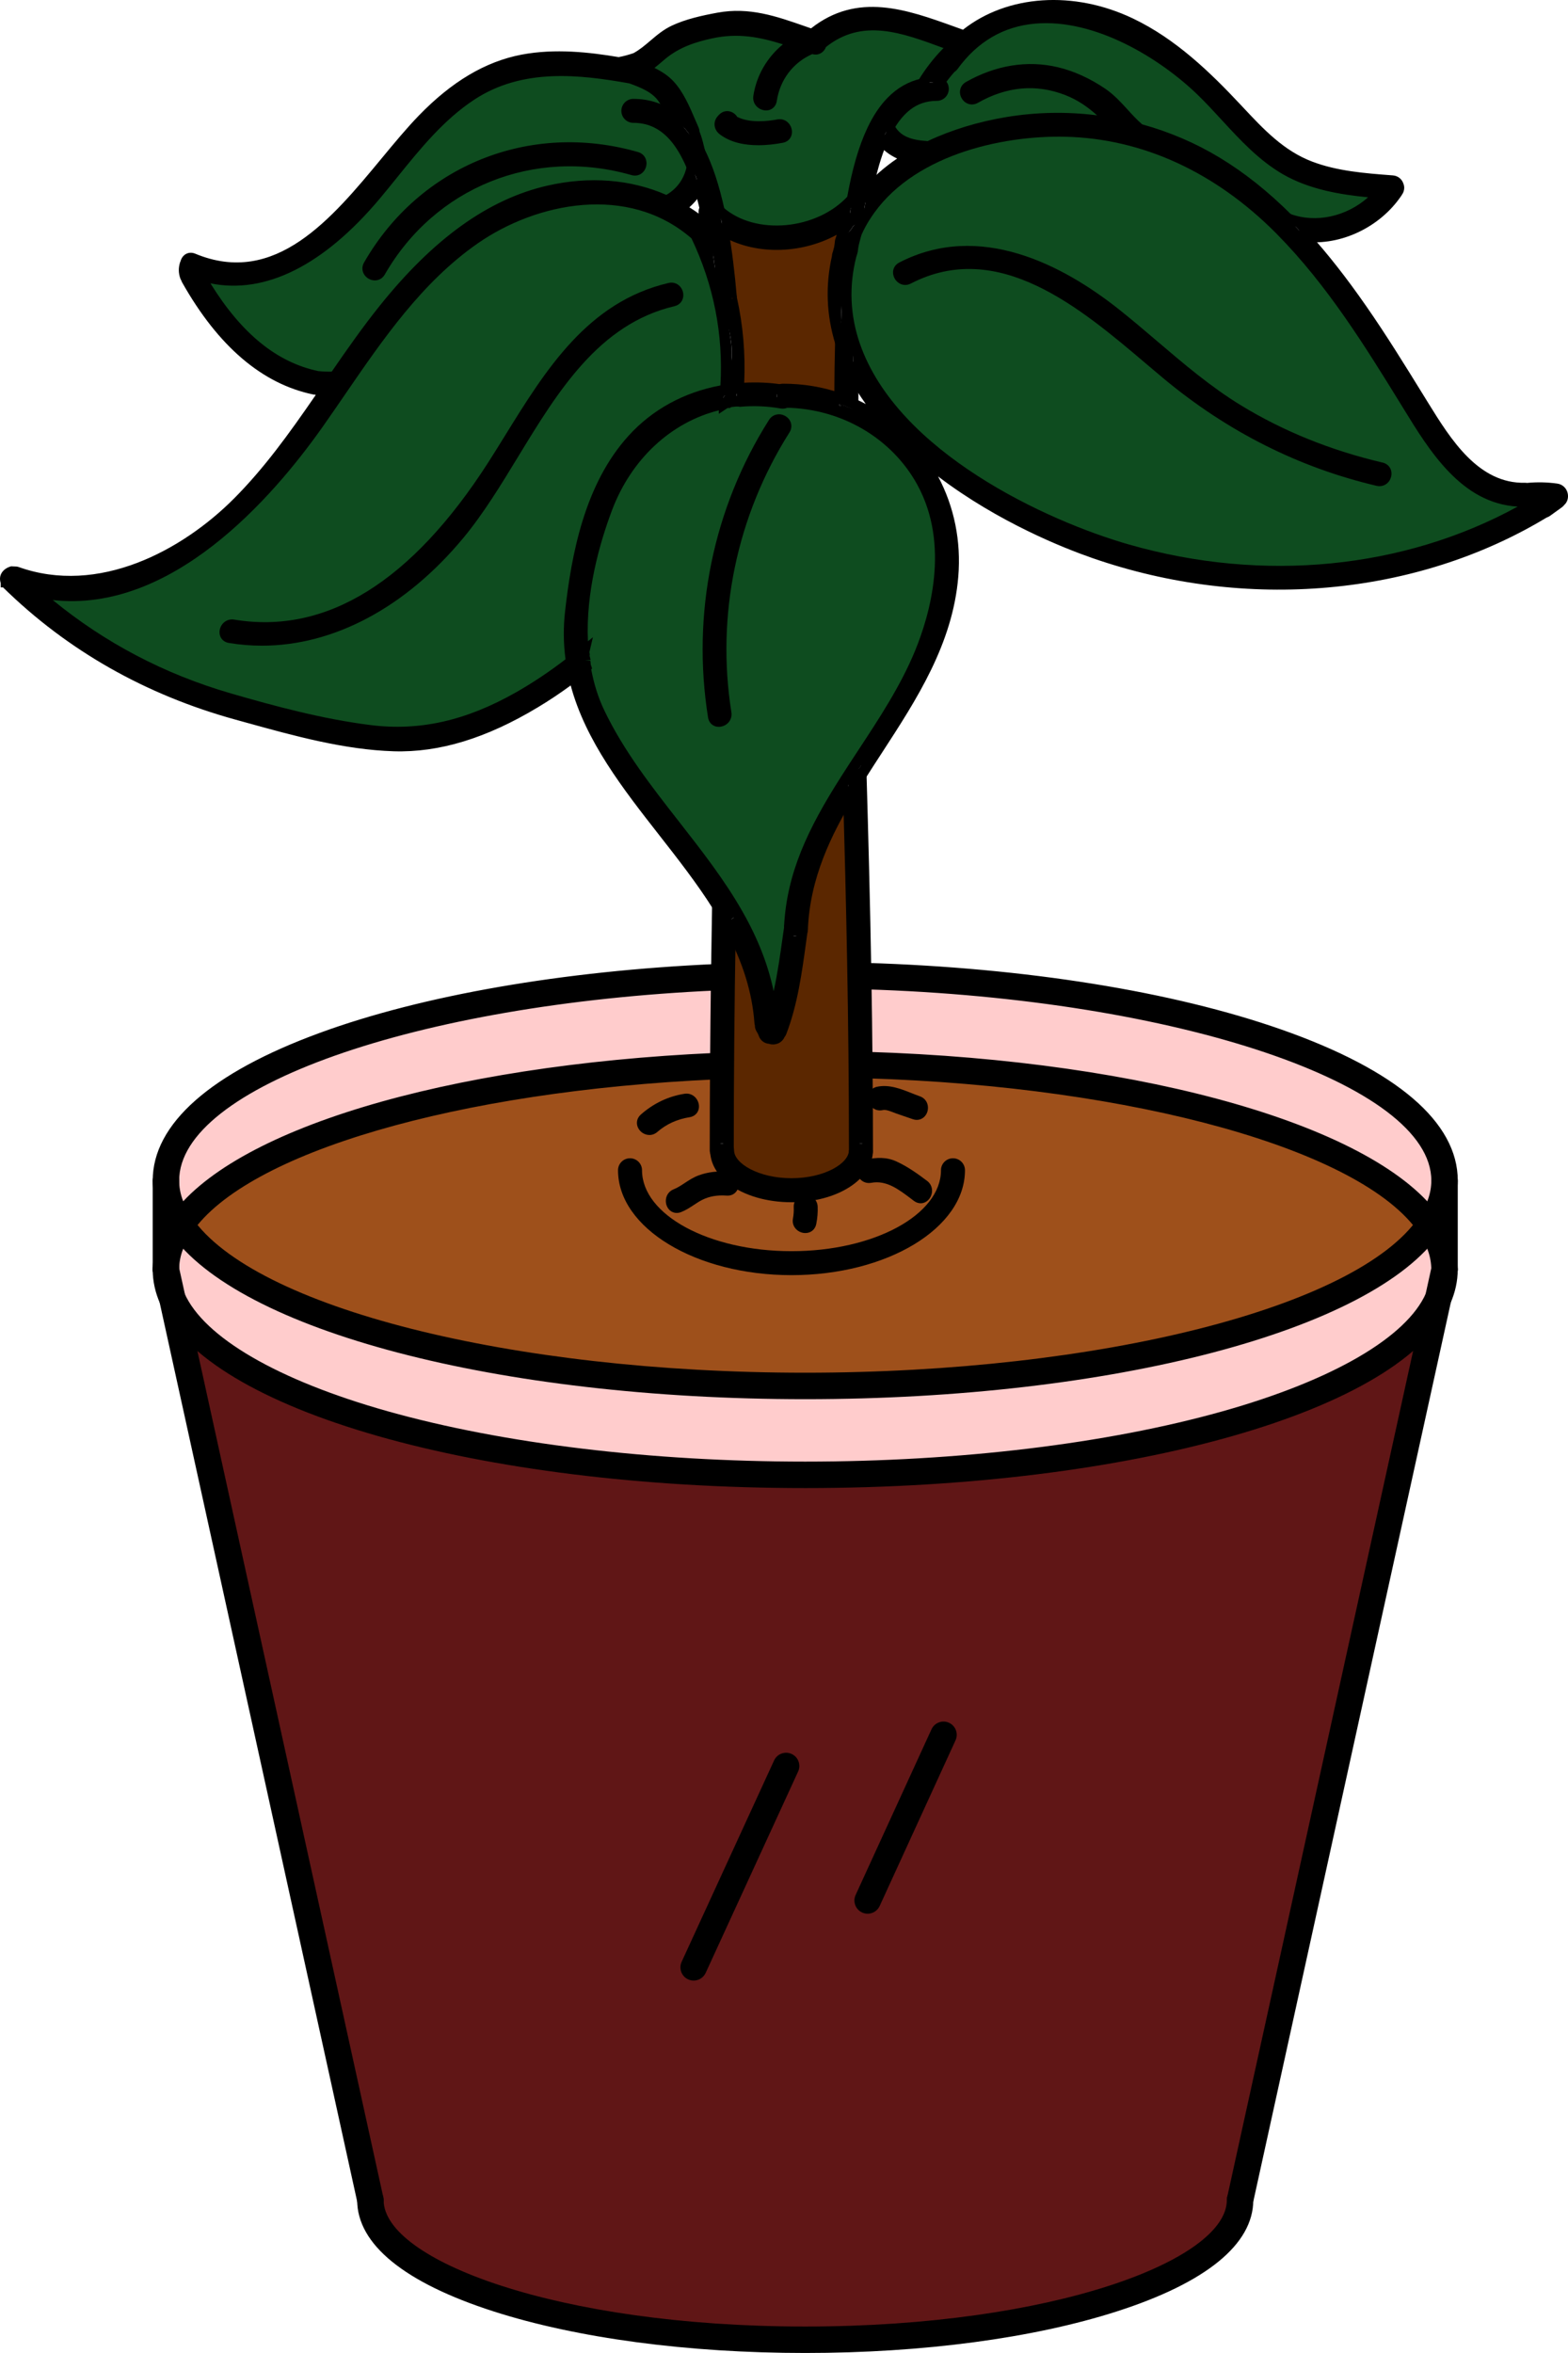 <?xml version="1.0" encoding="utf-8"?>
<!-- Generator: Adobe Illustrator 26.3.1, SVG Export Plug-In . SVG Version: 6.00 Build 0)  -->
<svg version="1.1" id="Layer_1" xmlns="http://www.w3.org/2000/svg" xmlns:xlink="http://www.w3.org/1999/xlink" x="0px" y="0px"
	 viewBox="0 0 94.843 142.263" style="enable-background:new 0 0 94.843 142.263;" xml:space="preserve">
<style type="text/css">
	.st0{fill:#0E4C1F;}
	.st1{fill:#FFCCCC;}
	.st2{fill:#601616;}
	.st3{fill:#9E501B;}
	.st4{fill:#5B2700;}
</style>
<g>
	<g>
		<g id="XMLID_00000103943598917018994830000017191678308158178211_">
			<g>
				<g>
					<path d="M94.141,29.555c0.409,0.054,0.489,0.576,0.243,0.752c-0.029,0.042-0.061,0.08-0.109,0.115l-0.707,0.509
						c-0.048,0.035-0.096,0.054-0.144,0.064c-8.148,4.939-18.296,5.55-27.231,2.45c-3.513-1.219-7.774-3.397-10.989-6.334
						c1.737,2.044,2.687,4.78,2.441,7.732c-0.384,4.607-3.161,8.25-5.55,12.022c-0.003-0.192-0.01-0.387-0.016-0.579
						c-0.086,0.131-0.189,0.25-0.31,0.349c-0.102,0.243-0.253,0.467-0.451,0.672c-0.006,0.006-0.013,0.01-0.019,0.016l-0.198-0.125
						c1.593-2.511,3.394-4.946,4.536-7.71c1.34-3.247,1.887-7.096,0.144-10.308c-1.638-3.01-4.866-4.795-8.241-4.85
						c0.291-0.163,0.339-0.662-0.064-0.733c-0.093-0.016-0.189-0.032-0.282-0.045c0.051-0.022,0.109-0.035,0.176-0.035
						c1.209,0,2.355,0.198,3.413,0.569c0,0.147,0,0.298,0,0.448c0.003,0.003,0.01,0.003,0.016,0.006
						c0.08-0.045,0.176-0.054,0.288-0.013c0.058,0.026,0.115,0.051,0.173,0.074c0.118,0.038,0.23,0.086,0.339,0.141
						c0-0.112,0-0.221,0-0.333c0.87,0.384,1.67,0.889,2.383,1.488c-0.947-1.027-1.76-2.127-2.371-3.305
						c0.006-0.576,0.016-1.139,0.032-1.686l0.067-0.022c2.188,6.299,10.701,10.688,16.498,12.345
						c8.289,2.371,17.365,1.568,24.787-2.924c-0.221,0.003-0.441,0.003-0.662,0.026c-0.058,0.006-0.102-0.003-0.147-0.016
						c-3.625,0.042-5.586-3.458-7.265-6.181c-2.204-3.57-4.466-7.179-7.428-10.176l0.058-0.054c0.045,0.048,0.099,0.09,0.173,0.115
						c0.393,0.147,0.8,0.24,1.209,0.285c1.248,1.376,2.383,2.863,3.439,4.383c1.321,1.897,2.527,3.874,3.743,5.842
						c1.404,2.268,3.145,5.058,6.152,4.981c0.026,0,0.045,0.01,0.07,0.013C92.941,29.462,93.54,29.472,94.141,29.555z"/>
				</g>
				<g>
					<path class="st0" d="M92.334,30.332c0.221-0.022,0.441-0.022,0.662-0.026c-7.422,4.492-16.498,5.295-24.787,2.924
						c-5.797-1.657-14.31-6.046-16.498-12.345c-0.585-1.683-0.717-3.506-0.224-5.448c0.032-0.096,0.067-0.192,0.083-0.291
						c0.022-0.269,0.09-0.537,0.17-0.806c0.003-0.016,0-0.026,0.003-0.038c0.01-0.032,0.019-0.061,0.029-0.089
						c-0.003-0.01-0.003-0.019-0.006-0.026c0.01-0.029,0.026-0.061,0.038-0.09c0,0,0,0,0-0.003c0.163-0.368,0.355-0.72,0.566-1.049
						h0.003c2.425-3.794,7.835-5.195,12.083-5.096c5.007,0.118,9.457,2.415,12.947,5.918c0.032,0.032,0.061,0.061,0.09,0.093
						c2.962,2.998,5.224,6.606,7.428,10.176c1.68,2.723,3.641,6.222,7.265,6.181C92.231,30.329,92.276,30.339,92.334,30.332z
						 M83.341,29.062c0.505,0.118,0.723-0.662,0.214-0.784c-3.062-0.717-5.976-1.859-8.663-3.5c-2.697-1.648-4.933-3.855-7.393-5.81
						c-3.65-2.898-8.442-5.147-12.96-2.812c-0.464,0.24-0.054,0.94,0.409,0.701c5.95-3.074,11.386,2.236,15.615,5.762
						C74.316,25.748,78.574,27.946,83.341,29.062z"/>
				</g>
				<g>
					<path class="st1" d="M87.375,76.755l-0.387,1.753c-2.649,6.027-18.782,10.663-38.284,10.663
						c-19.499,0-35.632-4.636-38.281-10.663l-0.387-1.753c0-0.921,0.314-1.823,0.912-2.687c3.82,5.567,19.275,9.729,37.756,9.729
						c18.488,0,33.946-4.165,37.762-9.732C87.061,74.931,87.375,75.83,87.375,76.755z"/>
				</g>
				<g>
					<path class="st2" d="M86.988,78.508l-11.981,54.513c0,4.664-11.776,8.443-26.303,8.443c-14.524,0-26.3-3.778-26.3-8.443
						L10.423,78.508c2.649,6.027,18.782,10.663,38.281,10.663C68.206,89.171,84.339,84.535,86.988,78.508z"/>
				</g>
				<g>
					<path class="st1" d="M87.375,71.38c0,0.921-0.314,1.82-0.909,2.684c-3.564-5.182-17.218-9.149-34.01-9.668
						c-0.016-1.82-0.038-3.615-0.07-5.378C72.019,59.617,87.375,64.925,87.375,71.38z"/>
				</g>
				<g>
					<path d="M84.589,11.234c0.032,0.073,0.032,0.157,0.003,0.243c-0.006,0.026-0.019,0.051-0.029,0.074
						c-0.006,0.006-0.006,0.013-0.01,0.022c-0.006,0.01-0.016,0.019-0.022,0.032c-0.01,0.01-0.016,0.022-0.026,0.035
						c-1.206,1.785-3.433,2.898-5.573,2.665c-0.333-0.365-0.675-0.726-1.024-1.075c0.01,0.003,0.019,0.006,0.029,0.01
						c1.935,0.72,4.184-0.026,5.512-1.564c-1.955-0.163-3.961-0.419-5.682-1.404c-2.044-1.177-3.452-3.167-5.125-4.783
						c-3.829-3.695-11.018-6.965-14.981-1.507c-0.042,0.058-0.093,0.096-0.144,0.125C57.264,4.392,57.024,4.689,56.81,5
						c-0.045-0.019-0.093-0.029-0.144-0.029c-0.301,0-0.592,0.032-0.87,0.093c0.409-0.678,0.889-1.305,1.443-1.875
						c0.022-0.022,0.048-0.035,0.074-0.051c0.106-0.125,0.218-0.237,0.33-0.355c-2.7-0.985-5.448-2.198-7.966-0.122
						c-0.042,0.208-0.221,0.387-0.483,0.301c-0.026-0.01-0.051-0.019-0.077-0.029c-1.328,0.531-2.243,1.715-2.454,3.135
						c-0.08,0.515-0.861,0.294-0.784-0.218c0.208-1.379,1.024-2.553,2.169-3.276c-1.66-0.557-3.18-0.973-5.058-0.56
						c-1.132,0.25-2.118,0.589-3.01,1.347c-0.342,0.291-0.624,0.547-0.982,0.765c-0.019,0.019-0.045,0.032-0.067,0.051
						c0.054,0.019,0.109,0.032,0.16,0.057c0.042,0.035,0.086,0.067,0.144,0.09c0.022,0.01,0.048,0.019,0.07,0.026
						c0.019,0.01,0.035,0.003,0.054,0.006c0.419,0.202,0.819,0.442,1.142,0.787c0.672,0.723,1.056,1.804,1.452,2.694
						c0.029,0.067,0.038,0.131,0.035,0.192c0.15,0.349,0.227,0.713,0.323,1.084c0.003,0.01,0.003,0.019,0.006,0.029
						c-0.33-0.649-0.704-1.19-1.123-1.619c-0.144-0.144-0.291-0.278-0.445-0.4c-0.186-0.393-0.387-0.781-0.621-1.136
						c-0.454-0.688-1.235-0.989-1.98-1.257c-3.298-0.589-6.67-0.918-9.623,1.017c-2.367,1.548-4.005,3.916-5.794,6.046
						c-2.623,3.122-6.433,6.19-10.675,4.831c1.603,2.806,3.845,5.445,7.147,6.13c0.342,0.035,0.688,0.045,1.03,0.032
						c0.953-1.385,1.913-2.764,2.962-4.073c2.585-3.231,5.842-6.232,9.988-7.179c2.431-0.553,4.949-0.393,7.144,0.611
						c0.01-0.006,0.016-0.019,0.029-0.026c0.784-0.416,1.305-1.113,1.491-1.983c0.003-0.016,0.006-0.029,0.01-0.042
						c0.157,0.365,0.298,0.761,0.429,1.19c-0.275,0.512-0.672,0.953-1.155,1.289c0.512,0.294,1.008,0.624,1.468,1.027
						c0.038,0.019,0.074,0.048,0.106,0.086c0.061,0.054,0.128,0.096,0.186,0.154c0.157,0.857,0.288,1.788,0.397,2.79
						c0.042,0.058,0.074,0.128,0.074,0.218c0.01,0.48,0.352,0.87,0.336,1.369c0,0.035-0.013,0.061-0.019,0.09
						c0.282,1.158,0.681,2.255,0.557,3.493c-0.042,0.403-0.061,0.925-0.186,1.379c-0.029,0.301-0.115,0.633-0.307,0.864
						c0.003,0.064,0.003,0.138,0.003,0.202c0.189-0.115,0.384-0.214,0.605-0.259c0.077-0.013,0.147-0.003,0.211,0.019
						c-0.054-2.172-0.154-4.162-0.307-5.96c0.406,1.817,0.534,3.641,0.419,5.438c0.835-0.07,1.68-0.054,2.521,0.07
						c-0.339,0.16-0.282,0.774,0.176,0.774c0.058,0,0.112,0,0.17,0.003c-0.077,0.048-0.173,0.067-0.282,0.048
						c-0.857-0.15-1.692-0.176-2.495-0.106c-0.032-0.006-0.061-0.016-0.099-0.016c-0.157,0-0.31,0.016-0.464,0.035
						c-0.058,0.006-0.099,0.029-0.141,0.051c-0.019-0.003-0.035,0.003-0.051,0c-0.086,0.01-0.154,0.042-0.211,0.08
						c0-0.003,0.003-0.01,0.003-0.016c-3.225,0.646-5.832,3.02-7.08,6.318c-1.001,2.655-1.708,5.758-1.436,8.679
						c0.016-0.016,0.035-0.032,0.051-0.045c-0.013,0.054-0.019,0.115,0.003,0.179c0.003,0.013,0.003,0.022,0.006,0.035
						c-0.006,0.054-0.006,0.109,0.01,0.17c0.01,0.048,0.022,0.093,0.035,0.138c-0.003,0.035-0.01,0.067,0,0.106
						c0.016,0.083,0.022,0.17,0.019,0.253c0.003,0.035,0.026,0.058,0.035,0.086c-0.01,0.01-0.022,0.019-0.032,0.029
						c0.16,0.941,0.429,1.852,0.841,2.716c2.153,4.514,6.014,8.004,8.41,12.259l-0.477,0.269c-0.074-0.118-0.15-0.237-0.227-0.349
						c-0.045-0.022-0.09-0.054-0.125-0.099c-0.022-0.029-0.042-0.058-0.064-0.083c-0.006-0.01-0.013-0.016-0.016-0.022
						c-0.077-0.102-0.147-0.202-0.211-0.301c-0.048-0.074-0.096-0.147-0.15-0.218c0,0.08-0.003,0.16-0.003,0.24
						c-2.943-4.667-7.492-8.647-8.676-13.868c-0.752,0.569-1.532,1.104-2.345,1.59c-2.607,1.571-5.454,2.71-8.545,2.614
						c-3.17-0.099-6.449-1.062-9.492-1.9c-5.295-1.459-10.004-4.076-13.903-7.895c-0.003-0.006-0.003-0.01-0.003-0.013
						c-0.003-0.003-0.006-0.006-0.01-0.013c0-0.003,0-0.003-0.003-0.006c0-0.003-0.003-0.006-0.003-0.01
						c-0.006-0.01-0.006-0.019-0.016-0.029c-0.01-0.013-0.019-0.026-0.029-0.042c0,0-0.003,0-0.003-0.003
						c-0.006-0.019-0.016-0.038-0.022-0.057c-0.006-0.026-0.013-0.048-0.016-0.074c-0.035-0.246,0.15-0.422,0.39-0.499
						c0.093,0.003,0.186,0.006,0.275,0.013c4.789,1.724,9.946-0.742,13.404-4.22c2.025-2.041,3.663-4.392,5.285-6.756
						c-0.186-0.01-0.371-0.019-0.557-0.042c-0.026,0-0.042-0.013-0.064-0.019c-0.022-0.003-0.042,0.003-0.064,0
						c-3.545-0.736-5.992-3.589-7.697-6.613c-0.022-0.035-0.026-0.067-0.035-0.102c-0.019-0.029-0.042-0.054-0.054-0.09
						c-0.096-0.262-0.096-0.512-0.013-0.777c0.006-0.016,0.016-0.029,0.026-0.045c0.038-0.211,0.211-0.381,0.464-0.275
						c6.321,2.63,10.25-4.687,13.868-8.417c1.673-1.728,3.647-3.138,6.05-3.599c1.926-0.365,3.893-0.163,5.819,0.16
						c0.355-0.064,0.688-0.154,1.024-0.272c0.857-0.454,1.427-1.244,2.326-1.667c0.819-0.384,1.798-0.595,2.684-0.758
						c2.028-0.371,3.762,0.342,5.643,0.989c0.01-0.003,0.019-0.01,0.029-0.013c0.006,0,0.006,0,0.013,0
						c2.895-2.383,5.922-1.046,9.121,0.086c0.016,0.006,0.022,0.016,0.035,0.022c2.767-2.297,6.805-2.329,10.096-0.755
						c2.524,1.206,4.536,3.141,6.427,5.16c1.305,1.395,2.588,2.796,4.424,3.497c1.584,0.605,3.301,0.729,4.978,0.857
						C84.422,10.943,84.544,11.077,84.589,11.234z M43.877,23.576c0.224-3.094-0.307-6.273-1.792-9.361
						c-3.807-3.359-9.466-2.486-13.388,0.246c-4.056,2.828-6.648,7.195-9.444,11.158c-3.849,5.458-10.125,11.75-17.15,10.151
						c3.391,3.004,7.352,5.176,11.76,6.456c2.764,0.803,5.656,1.571,8.516,1.929c3.254,0.406,6.174-0.419,9.002-2.025
						c1.107-0.63,2.163-1.347,3.167-2.131c-0.141-0.953-0.17-1.948-0.051-3.001c0.406-3.609,1.235-7.665,3.759-10.439
						C39.756,24.907,41.752,23.921,43.877,23.576z"/>
				</g>
				<g>
					<path d="M83.555,28.279c0.509,0.122,0.291,0.902-0.214,0.784c-4.767-1.116-9.025-3.314-12.777-6.443
						c-4.229-3.525-9.665-8.836-15.615-5.762c-0.464,0.24-0.873-0.461-0.409-0.701c4.517-2.335,9.309-0.086,12.96,2.812
						c2.46,1.955,4.696,4.162,7.393,5.81C77.579,26.42,80.494,27.562,83.555,28.279z"/>
				</g>
				<g>
					<path class="st0" d="M77.768,10.271c1.721,0.985,3.727,1.241,5.682,1.404c-1.328,1.539-3.577,2.284-5.512,1.564
						c-0.01-0.003-0.019-0.006-0.029-0.01c-1.302-1.299-2.726-2.473-4.312-3.433c-1.459-0.883-3.033-1.545-4.661-1.99
						c-0.816-0.675-1.363-1.558-2.249-2.169c-0.832-0.569-1.808-1.036-2.79-1.267c-1.852-0.435-3.679-0.064-5.317,0.867
						c-0.451,0.259-0.045,0.96,0.409,0.701c1.75-0.995,3.647-1.232,5.554-0.493c1.219,0.474,1.967,1.212,2.78,1.996
						c-2.102-0.377-4.271-0.403-6.398-0.051c-1.6,0.262-3.266,0.745-4.792,1.481c-0.038-0.016-0.077-0.029-0.122-0.032
						c-0.947-0.058-1.804-0.301-2.23-1.174c0.214-0.371,0.451-0.688,0.707-0.953c0.48-0.496,1.024-0.79,1.654-0.893
						c0.17-0.029,0.342-0.042,0.525-0.042c0.224,0,0.403-0.182,0.403-0.406c0-0.173-0.106-0.32-0.259-0.374
						c0.214-0.31,0.454-0.608,0.707-0.893c0.051-0.029,0.102-0.067,0.144-0.125c3.964-5.458,11.152-2.188,14.981,1.507
						C74.316,7.104,75.724,9.093,77.768,10.271z"/>
				</g>
				<g>
					<path d="M77.909,13.23c0.349,0.349,0.691,0.71,1.024,1.075c-0.41-0.045-0.816-0.138-1.209-0.285
						c-0.074-0.026-0.128-0.067-0.173-0.115C77.311,13.636,77.512,13.108,77.909,13.23z"/>
				</g>
				<g>
					<path d="M77.909,13.23c-0.397-0.122-0.598,0.406-0.358,0.675l-0.058,0.054c-0.029-0.032-0.058-0.061-0.09-0.093
						c-3.49-3.503-7.94-5.8-12.947-5.918c-4.248-0.099-9.658,1.302-12.083,5.096H52.37l-0.144-0.093
						c0.07-0.47,0.147-0.921,0.234-1.35c0.71-0.829,1.574-1.523,2.524-2.102c-0.649-0.17-1.209-0.483-1.619-1.008
						c0.128-0.297,0.266-0.576,0.416-0.825c0.425,0.873,1.283,1.116,2.23,1.174c0.045,0.003,0.083,0.016,0.122,0.032
						c1.526-0.736,3.193-1.219,4.792-1.481c2.127-0.352,4.296-0.326,6.398,0.051c-0.813-0.784-1.561-1.523-2.78-1.996
						c-1.907-0.739-3.804-0.502-5.554,0.493c-0.454,0.259-0.861-0.442-0.409-0.701c1.638-0.931,3.465-1.302,5.317-0.867
						c0.982,0.23,1.958,0.697,2.79,1.267c0.886,0.611,1.433,1.494,2.249,2.169c1.628,0.445,3.202,1.107,4.661,1.99
						C75.183,10.757,76.607,11.931,77.909,13.23z"/>
				</g>
				<g>
					<path class="st3" d="M52.457,64.397c16.792,0.518,30.446,4.485,34.01,9.668c-3.817,5.567-19.275,9.732-37.762,9.732
						c-18.481,0-33.936-4.162-37.756-9.729c3.439-5.01,16.306-8.884,32.321-9.607c-0.013,1.667-0.019,3.359-0.019,5.077
						c0,0.051,0.01,0.099,0.029,0.144c0.042,0.569,0.346,1.091,0.848,1.52c-0.045-0.022-0.096-0.038-0.154-0.042
						c-0.541-0.042-1.085,0.016-1.596,0.202c-0.553,0.202-0.973,0.63-1.51,0.841c-0.48,0.192-0.272,0.976,0.214,0.784
						c0.464-0.182,0.819-0.512,1.26-0.733c0.515-0.256,1.065-0.326,1.632-0.285c0.387,0.032,0.483-0.406,0.298-0.649
						c0.835,0.643,2.127,1.049,3.605,1.049c2.582,0,4.607-1.241,4.607-2.822C52.482,67.807,52.473,66.089,52.457,64.397z
						 M58.049,70.753c0-0.224-0.182-0.403-0.406-0.403s-0.406,0.179-0.406,0.403c0,2.876-4.197,5.214-9.361,5.214
						c-5.16,0-9.361-2.339-9.361-5.214c0-0.224-0.182-0.403-0.406-0.403s-0.406,0.179-0.406,0.403c0,3.324,4.565,6.024,10.173,6.024
						C53.487,76.777,58.049,74.077,58.049,70.753z M55.473,72.353c0.416,0.314,0.819-0.39,0.409-0.701
						c-0.56-0.422-1.155-0.848-1.795-1.139c-0.547-0.25-1.081-0.205-1.657-0.096c-0.515,0.093-0.298,0.877,0.214,0.781
						C53.759,70.993,54.622,71.71,55.473,72.353z M55.317,67.365c0.493,0.173,0.707-0.611,0.214-0.781
						c-0.742-0.259-1.616-0.742-2.419-0.563c-0.509,0.115-0.294,0.899,0.218,0.784c0.333-0.077,0.713,0.122,1.021,0.227
						C54.674,67.145,54.993,67.254,55.317,67.365z M49.059,73.94c0.064-0.323,0.093-0.64,0.08-0.969
						c-0.019-0.521-0.832-0.525-0.809,0c0.01,0.256-0.003,0.502-0.051,0.755C48.176,74.234,48.96,74.452,49.059,73.94z
						 M41.663,67.231c0.515-0.083,0.298-0.864-0.214-0.784c-0.931,0.147-1.766,0.557-2.473,1.177
						c-0.393,0.342,0.182,0.915,0.573,0.573C40.156,67.666,40.869,67.356,41.663,67.231z"/>
				</g>
				<g>
					<path d="M57.642,70.35c0.224,0,0.406,0.179,0.406,0.403c0,3.324-4.562,6.024-10.173,6.024c-5.608,0-10.173-2.7-10.173-6.024
						c0-0.224,0.182-0.403,0.406-0.403s0.406,0.179,0.406,0.403c0,2.876,4.2,5.214,9.361,5.214c5.163,0,9.361-2.339,9.361-5.214
						C57.236,70.529,57.418,70.35,57.642,70.35z"/>
				</g>
				<g>
					<path class="st0" d="M57.642,2.782c-0.112,0.118-0.224,0.23-0.33,0.355c-0.026,0.016-0.051,0.029-0.074,0.051
						c-0.553,0.569-1.033,1.196-1.443,1.875c-0.713,0.16-1.347,0.521-1.891,1.084c-0.441,0.451-0.822,1.03-1.152,1.728
						c-0.518,1.094-0.912,2.489-1.209,4.168c-1.926,2.134-5.848,2.671-8.03,0.72c-0.314-1.443-0.707-2.652-1.196-3.621
						c-0.003-0.01-0.003-0.019-0.006-0.029c-0.096-0.371-0.173-0.736-0.323-1.084c0.003-0.061-0.006-0.125-0.035-0.192
						c-0.397-0.889-0.781-1.971-1.452-2.694c-0.323-0.345-0.723-0.585-1.142-0.787c-0.019-0.003-0.035,0.003-0.054-0.006
						c-0.022-0.006-0.048-0.016-0.07-0.026c-0.058-0.022-0.102-0.054-0.144-0.09c-0.051-0.026-0.106-0.038-0.16-0.057
						c0.022-0.019,0.048-0.032,0.067-0.051c0.358-0.218,0.64-0.473,0.982-0.765c0.893-0.758,1.878-1.097,3.01-1.347
						c1.878-0.413,3.397,0.003,5.058,0.56c-1.145,0.723-1.961,1.897-2.169,3.276c-0.077,0.512,0.704,0.733,0.784,0.218
						c0.211-1.42,1.126-2.604,2.454-3.135c0.026,0.01,0.051,0.019,0.077,0.029c0.262,0.086,0.441-0.093,0.483-0.301
						C52.194,0.584,54.942,1.796,57.642,2.782z M47.29,8.319c0.515-0.096,0.298-0.88-0.214-0.784
						c-0.835,0.157-1.935,0.214-2.716-0.23c-0.106-0.24-0.416-0.387-0.643-0.138c-0.019,0.022-0.042,0.045-0.061,0.067
						c-0.192,0.214-0.131,0.477,0.08,0.637C44.692,8.598,46.18,8.527,47.29,8.319z"/>
				</g>
				<g>
					<path d="M56.811,4.999c0.154,0.054,0.259,0.202,0.259,0.374c0,0.224-0.179,0.406-0.403,0.406c-0.182,0-0.355,0.013-0.525,0.042
						l-0.003-0.022c0.106-0.013,0.208-0.07,0.278-0.192C56.539,5.399,56.67,5.194,56.811,4.999z"/>
				</g>
				<g>
					<path d="M56.667,4.97c0.051,0,0.099,0.01,0.144,0.029c-0.141,0.195-0.272,0.4-0.393,0.608c-0.07,0.122-0.173,0.179-0.278,0.192
						c-0.291,0.035-0.614-0.272-0.422-0.601c0.026-0.045,0.054-0.09,0.08-0.134C56.075,5.002,56.366,4.97,56.667,4.97z"/>
				</g>
				<g>
					<path d="M56.139,5.798l0.003,0.022c-0.63,0.102-1.174,0.397-1.654,0.893c-0.256,0.266-0.493,0.582-0.707,0.953
						c-0.029-0.064-0.061-0.131-0.086-0.205c-0.042-0.112-0.118-0.186-0.205-0.227c-0.042,0.057-0.08,0.118-0.122,0.176
						c-0.022,0.035-0.045,0.067-0.067,0.099c0,0.003-0.003,0.003-0.003,0.003c-0.035,0.051-0.07,0.102-0.106,0.154
						c-0.003,0.006-0.01,0.01-0.016,0.016c-0.051,0.08-0.102,0.16-0.157,0.24l-0.266-0.048c0.33-0.697,0.71-1.276,1.152-1.728
						c0.544-0.563,1.177-0.925,1.891-1.084c-0.026,0.045-0.054,0.09-0.08,0.134C55.525,5.526,55.848,5.834,56.139,5.798z"/>
				</g>
				<g>
					<path d="M55.883,71.652c0.409,0.31,0.006,1.014-0.409,0.701c-0.851-0.643-1.715-1.36-2.828-1.155
						c-0.512,0.096-0.729-0.688-0.214-0.781c0.576-0.109,1.11-0.154,1.657,0.096C54.728,70.805,55.323,71.23,55.883,71.652z"/>
				</g>
				<g>
					<path class="st0" d="M55.78,29.181c1.744,3.212,1.196,7.06-0.144,10.308c-1.142,2.764-2.943,5.198-4.536,7.71
						c-1.718,2.706-3.199,5.499-3.359,8.881c-0.25,1.756-0.464,3.542-0.979,5.234c-0.026-0.029-0.048-0.054-0.08-0.073
						c-0.256-2.195-1.008-4.12-2.019-5.909c-2.396-4.255-6.257-7.745-8.41-12.259c-0.413-0.864-0.681-1.776-0.841-2.716
						c0.01-0.01,0.022-0.019,0.032-0.029c-0.01-0.029-0.032-0.051-0.035-0.086c0.003-0.083-0.003-0.17-0.019-0.253
						c-0.01-0.038-0.003-0.07,0-0.106c-0.013-0.045-0.026-0.09-0.035-0.138c-0.016-0.061-0.016-0.115-0.01-0.17
						c-0.003-0.013-0.003-0.022-0.006-0.035c-0.022-0.064-0.016-0.125-0.003-0.179c-0.016,0.013-0.035,0.029-0.051,0.045
						c-0.272-2.921,0.435-6.024,1.436-8.679c1.248-3.298,3.855-5.672,7.08-6.318c0,0.006-0.003,0.013-0.003,0.016
						c0.058-0.038,0.125-0.07,0.211-0.08c0.016,0.003,0.032-0.003,0.051,0c0.042-0.022,0.083-0.045,0.141-0.051
						c0.154-0.019,0.307-0.035,0.464-0.035c0.038,0,0.067,0.01,0.099,0.016c0.803-0.07,1.638-0.045,2.495,0.106
						c0.109,0.019,0.205,0,0.282-0.048C50.915,24.385,54.142,26.17,55.78,29.181z M47.485,25.969
						c0.278-0.445-0.422-0.851-0.701-0.409c-3.372,5.32-4.632,11.555-3.641,17.771c0.083,0.515,0.864,0.297,0.781-0.214
						C42.971,37.118,44.238,31.094,47.485,25.969z"/>
				</g>
				<g>
					<path d="M55.531,66.585c0.493,0.17,0.278,0.953-0.214,0.781c-0.323-0.112-0.643-0.221-0.966-0.333
						c-0.307-0.106-0.688-0.304-1.021-0.227c-0.512,0.115-0.726-0.669-0.218-0.784C53.915,65.843,54.789,66.326,55.531,66.585z"/>
				</g>
				<g>
					<path d="M53.695,7.462c0.026,0.074,0.058,0.141,0.086,0.205c-0.15,0.25-0.288,0.528-0.416,0.825
						c-0.131-0.166-0.246-0.355-0.346-0.569c0.054-0.08,0.106-0.16,0.157-0.24c0.006-0.006,0.013-0.01,0.016-0.016
						c0.035-0.051,0.07-0.102,0.106-0.154c0,0,0.003,0,0.003-0.003c0.022-0.032,0.045-0.064,0.067-0.099
						c0.042-0.058,0.08-0.118,0.122-0.176C53.576,7.276,53.653,7.35,53.695,7.462z"/>
				</g>
				<g>
					<path d="M53.365,8.492c-0.371,0.851-0.669,1.894-0.905,3.11c-0.083,0.093-0.163,0.189-0.24,0.285
						c-0.144-0.147-0.371-0.195-0.541,0.006c-0.042,0.051-0.086,0.102-0.134,0.15c0.298-1.68,0.691-3.074,1.209-4.168l0.266,0.048
						C53.119,8.137,53.234,8.326,53.365,8.492z"/>
				</g>
				<g>
					<path d="M52.457,64.397c0.016,1.692,0.026,3.41,0.026,5.151c0-0.224-0.182-0.406-0.406-0.406s-0.406,0.182-0.406,0.406
						c0-7.627-0.163-14.815-0.349-21.425c0.253-0.422,0.512-0.841,0.774-1.257c0.112,3.855,0.221,7.915,0.291,12.153
						C52.418,60.782,52.441,62.576,52.457,64.397z"/>
				</g>
				<g>
					<path d="M52.22,11.886c0.077-0.096,0.157-0.192,0.24-0.285c-0.086,0.429-0.163,0.88-0.234,1.35
						c-0.01,0.013-0.019,0.019-0.029,0.032c-0.058,0.109-0.128,0.208-0.192,0.31c-0.07,0.029-0.138,0.07-0.186,0.141
						c-0.045,0.058-0.083,0.118-0.125,0.176c-0.051,0.032-0.096,0.073-0.134,0.134c-0.035,0.054-0.07,0.106-0.106,0.16
						c-0.042,0.032-0.083,0.077-0.118,0.131c-0.042,0.067-0.07,0.112-0.099,0.16c0.029-0.262,0.061-0.518,0.096-0.771
						c0.064-0.48,0.134-0.941,0.211-1.382c0.048-0.048,0.093-0.099,0.134-0.15C51.849,11.691,52.076,11.739,52.22,11.886z"/>
				</g>
				<g>
					<path d="M52.226,12.952l0.144,0.093c-0.211,0.329-0.403,0.681-0.566,1.049c0,0.003,0,0.003,0,0.003
						c-0.013,0.029-0.029,0.061-0.038,0.09c0.003,0.006,0.003,0.016,0.006,0.026c-0.01,0.029-0.019,0.057-0.029,0.089
						c-0.003,0.013,0,0.022-0.003,0.038c-0.08,0.269-0.147,0.537-0.17,0.806c-0.016,0.099-0.051,0.195-0.083,0.291
						c-0.493,1.942-0.361,3.765,0.224,5.448l-0.067,0.022c-0.605-0.918-0.697-2.236-0.665-3.404c-0.01-0.022-0.01-0.048-0.013-0.074
						c-0.061,1.03-0.106,2.121-0.134,3.273c-0.502-1.622-0.611-3.359-0.189-5.195c-0.003-0.051,0.006-0.109,0.032-0.17
						c0.006-0.019,0.01-0.038,0.016-0.058c0.026-0.093,0.048-0.182,0.074-0.275c0.026-0.141,0.042-0.281,0.058-0.426
						c0.067-0.208,0.131-0.419,0.211-0.614c0.058-0.141,0.118-0.278,0.16-0.422c0.006-0.022,0.01-0.048,0.013-0.073
						c0.006-0.003,0.01-0.01,0.016-0.016c0.006-0.016,0.016-0.029,0.022-0.042l0.09,0.013c-0.035,0.253-0.067,0.509-0.096,0.771
						c0.029-0.048,0.058-0.093,0.099-0.16c0.035-0.054,0.077-0.099,0.118-0.131c0.035-0.054,0.07-0.106,0.106-0.16
						c0.038-0.061,0.083-0.102,0.134-0.134c0.042-0.058,0.08-0.118,0.125-0.176c0.048-0.07,0.115-0.112,0.186-0.141
						c0.064-0.102,0.134-0.202,0.192-0.31C52.207,12.971,52.217,12.964,52.226,12.952z"/>
				</g>
				<g>
					<path d="M52.076,69.141c0.224,0,0.406,0.182,0.406,0.406S52.3,69.95,52.076,69.95s-0.406-0.179-0.406-0.403
						S51.852,69.141,52.076,69.141z"/>
				</g>
				<g>
					<path d="M52.076,69.95c0.224,0,0.406-0.179,0.406-0.403c0,1.58-2.025,2.822-4.607,2.822c-1.478,0-2.77-0.406-3.605-1.049
						c-0.035-0.051-0.083-0.093-0.144-0.118c-0.502-0.429-0.806-0.95-0.848-1.52c0.058,0.154,0.205,0.259,0.378,0.259
						c0.224,0,0.406-0.179,0.406-0.403c0-0.035,0-0.07,0-0.106c0.013,0.035,0.019,0.074,0.019,0.115
						c0,1.088,1.737,2.009,3.794,2.009s3.794-0.921,3.794-2.009C51.67,69.771,51.852,69.95,52.076,69.95z"/>
				</g>
				<g>
					<path d="M52.079,46.286c0.006,0.192,0.013,0.387,0.016,0.579c-0.262,0.416-0.521,0.835-0.774,1.257
						c-0.006-0.269-0.016-0.534-0.022-0.8c0.006-0.006,0.013-0.01,0.019-0.016c0.198-0.205,0.349-0.429,0.451-0.672
						C51.89,46.536,51.993,46.418,52.079,46.286z"/>
				</g>
				<g>
					<path d="M51.644,20.908c-0.016,0.547-0.026,1.11-0.032,1.686c-0.317-0.611-0.582-1.241-0.781-1.891
						c0.029-1.152,0.074-2.243,0.134-3.273c0.003,0.026,0.003,0.051,0.013,0.074C50.947,18.672,51.039,19.99,51.644,20.908z"/>
				</g>
				<g>
					<path d="M51.612,22.594c-0.006,0.592-0.01,1.2-0.013,1.817c-0.266-0.125-0.537-0.23-0.816-0.323
						c0.006-1.177,0.019-2.307,0.048-3.385C51.03,21.353,51.295,21.983,51.612,22.594z"/>
				</g>
				<g>
					<path d="M51.599,24.411c0,0.112,0,0.221,0,0.333c-0.109-0.054-0.221-0.102-0.339-0.141c-0.058-0.022-0.115-0.048-0.173-0.074
						c-0.112-0.042-0.208-0.032-0.288,0.013c-0.006-0.003-0.013-0.003-0.016-0.006c0-0.15,0-0.301,0-0.448
						C51.062,24.181,51.334,24.286,51.599,24.411z"/>
				</g>
				<g>
					<path class="st4" d="M51.321,48.123c0.186,6.609,0.349,13.798,0.349,21.425c0,1.088-1.737,2.009-3.794,2.009
						s-3.794-0.921-3.794-2.009c0-0.042-0.006-0.08-0.019-0.115c0-4.626,0.048-9.085,0.118-13.324
						c0.95,1.766,1.622,3.647,1.772,5.739c0.003,0.035,0.022,0.061,0.032,0.09c-0.013,0.08-0.006,0.17,0.051,0.262
						c0.07,0.106,0.118,0.198,0.16,0.32c0.067,0.192,0.227,0.275,0.387,0.275c0.23,0.102,0.515-0.029,0.579-0.25
						c0.038-0.038,0.074-0.086,0.096-0.147c0.733-1.913,0.969-3.983,1.251-6.011c0-0.006,0-0.016,0-0.022
						c0.022-0.045,0.035-0.102,0.038-0.163C48.659,53.2,49.84,50.608,51.321,48.123z"/>
				</g>
				<g>
					<path d="M51.545,12.043c-0.077,0.442-0.147,0.902-0.211,1.382l-0.09-0.013c-2.105,1.561-5.279,1.875-7.499,0.528
						c-0.07-0.41-0.147-0.803-0.23-1.177C45.697,14.714,49.619,14.177,51.545,12.043z"/>
				</g>
				<g>
					<path d="M51.298,47.323c0.006,0.266,0.016,0.531,0.022,0.8c-1.481,2.486-2.662,5.077-2.774,8.078
						c-0.003,0.061-0.016,0.118-0.038,0.163c-0.022-0.413-0.003-0.822,0.074-1.216c-0.176-0.278-0.656-0.323-0.717,0.077
						c-0.042,0.285-0.083,0.569-0.125,0.854c0.16-3.381,1.641-6.174,3.359-8.881L51.298,47.323z"/>
				</g>
				<g>
					<path class="st4" d="M51.244,13.412c-0.006,0.013-0.016,0.026-0.022,0.042c-0.006,0.006-0.01,0.013-0.016,0.016
						c-0.003,0.026-0.006,0.051-0.013,0.073c-0.042,0.144-0.102,0.282-0.16,0.422c-0.08,0.195-0.144,0.406-0.211,0.614
						c-0.016,0.144-0.032,0.285-0.058,0.426c-0.026,0.093-0.048,0.182-0.074,0.275c-0.006,0.019-0.01,0.038-0.016,0.058
						c-0.026,0.061-0.035,0.118-0.032,0.17c-0.422,1.836-0.314,3.573,0.189,5.195c-0.029,1.078-0.042,2.207-0.048,3.385
						c-1.059-0.371-2.204-0.569-3.413-0.569c-0.067,0-0.125,0.013-0.176,0.035c-0.841-0.125-1.686-0.141-2.521-0.07
						c0.115-1.798-0.013-3.621-0.419-5.438c0-0.003,0-0.006,0-0.01c-0.128-1.5-0.294-2.87-0.509-4.095
						C45.966,15.287,49.139,14.973,51.244,13.412z"/>
				</g>
				<g>
					<path d="M49.139,72.97c0.013,0.33-0.016,0.646-0.08,0.969c-0.099,0.512-0.883,0.294-0.781-0.214
						c0.048-0.253,0.061-0.499,0.051-0.755C48.307,72.446,49.12,72.449,49.139,72.97z"/>
				</g>
				<g>
					<path d="M48.509,56.364c0,0.006,0,0.016,0,0.022c-0.282,2.028-0.518,4.098-1.251,6.011c-0.022,0.061-0.058,0.109-0.096,0.147
						c-0.064,0.221-0.349,0.352-0.579,0.25c-0.16,0-0.32-0.083-0.387-0.275c-0.042-0.121-0.09-0.214-0.16-0.32
						c-0.058-0.093-0.064-0.182-0.051-0.262c-0.01-0.029-0.029-0.054-0.032-0.09c-0.15-2.092-0.822-3.973-1.772-5.739
						c0-0.17,0.003-0.339,0.006-0.509l0.477-0.269c1.011,1.788,1.763,3.714,2.019,5.909c0.032,0.019,0.054,0.045,0.08,0.073
						c0.515-1.692,0.729-3.477,0.979-5.234c-0.003,0.042-0.006,0.08-0.006,0.122C47.719,56.658,48.346,56.716,48.509,56.364z"/>
				</g>
				<g>
					<path d="M48.582,55.148c-0.077,0.393-0.096,0.803-0.074,1.216c-0.163,0.352-0.79,0.294-0.774-0.163
						c0-0.042,0.003-0.08,0.006-0.122c0.042-0.285,0.083-0.569,0.125-0.854C47.927,54.825,48.406,54.87,48.582,55.148z"/>
				</g>
				<g>
					<path d="M47.476,23.598c0.403,0.07,0.355,0.569,0.064,0.733c-0.058-0.003-0.112-0.003-0.17-0.003
						c-0.457,0-0.515-0.614-0.176-0.774C47.287,23.566,47.383,23.582,47.476,23.598z"/>
				</g>
				<g>
					<path d="M46.785,25.559c0.278-0.442,0.979-0.035,0.701,0.409c-3.247,5.125-4.514,11.149-3.561,17.147
						c0.083,0.512-0.697,0.729-0.781,0.214C42.152,37.115,43.413,30.879,46.785,25.559z"/>
				</g>
				<g>
					<path d="M47.076,7.535c0.512-0.096,0.729,0.688,0.214,0.784c-1.11,0.208-2.598,0.278-3.554-0.448
						c-0.211-0.16-0.272-0.422-0.08-0.637c0.019-0.022,0.042-0.045,0.061-0.067c0.227-0.25,0.537-0.102,0.643,0.138
						C45.14,7.75,46.241,7.692,47.076,7.535z"/>
				</g>
				<g>
					<path d="M44.561,24.005c-0.064-0.022-0.134-0.032-0.211-0.019c-0.221,0.045-0.416,0.144-0.605,0.259
						c0-0.064,0-0.138-0.003-0.202c0.192-0.23,0.278-0.563,0.307-0.864c0.125-0.454,0.144-0.976,0.186-1.379
						c0.125-1.238-0.275-2.335-0.557-3.493c0.006-0.029,0.019-0.054,0.019-0.09c0.016-0.499-0.326-0.889-0.336-1.369
						c0-0.089-0.032-0.16-0.074-0.218c-0.109-1.001-0.24-1.932-0.397-2.79c0.134,0.128,0.147,0.281,0.093,0.409
						c0.566,1.251,0.985,2.518,1.27,3.785c0,0.003,0,0.006,0,0.01C44.408,19.842,44.507,21.832,44.561,24.005z"/>
				</g>
				<g>
					<path d="M44.27,71.32c0.186,0.243,0.09,0.682-0.298,0.649c-0.566-0.042-1.116,0.029-1.632,0.285
						c-0.441,0.221-0.797,0.55-1.26,0.733c-0.486,0.192-0.694-0.592-0.214-0.784c0.537-0.211,0.957-0.64,1.51-0.841
						c0.512-0.186,1.056-0.243,1.596-0.202c0.058,0.003,0.109,0.019,0.154,0.042C44.171,71.243,44.219,71.281,44.27,71.32z"/>
				</g>
				<g>
					<path d="M44.187,55.599c-0.003,0.17-0.006,0.339-0.006,0.509c-0.246-0.454-0.512-0.902-0.79-1.34c0-0.08,0.003-0.16,0.003-0.24
						c0.054,0.07,0.102,0.144,0.15,0.218c0.064,0.099,0.134,0.198,0.211,0.301c0.003,0.006,0.01,0.013,0.016,0.022
						c0.022,0.026,0.042,0.054,0.064,0.083c0.035,0.045,0.08,0.077,0.125,0.099C44.036,55.362,44.113,55.481,44.187,55.599z"/>
				</g>
				<g>
					<path d="M44.27,71.32c-0.051-0.038-0.099-0.077-0.144-0.118C44.187,71.227,44.235,71.268,44.27,71.32z"/>
				</g>
				<g>
					<path d="M43.269,64.461c0.013-1.823,0.032-3.615,0.054-5.375c0.022-1.465,0.045-2.905,0.067-4.319
						c0.278,0.438,0.544,0.886,0.79,1.34c-0.07,4.239-0.118,8.698-0.118,13.324c-0.048-0.17-0.205-0.291-0.387-0.291
						c-0.224,0-0.403,0.182-0.403,0.406c0,0.045,0.003,0.089,0.006,0.134c-0.019-0.045-0.029-0.093-0.029-0.144
						C43.249,67.82,43.256,66.127,43.269,64.461z"/>
				</g>
				<g>
					<path d="M44.062,69.432c0,0.035,0,0.07,0,0.106c0,0.224-0.182,0.403-0.406,0.403c-0.173,0-0.32-0.106-0.378-0.259
						c-0.003-0.045-0.006-0.089-0.006-0.134c0-0.224,0.179-0.406,0.403-0.406C43.857,69.141,44.014,69.263,44.062,69.432z"/>
				</g>
				<g>
					<path class="st0" d="M42.085,14.215c1.484,3.087,2.015,6.267,1.792,9.361c-2.124,0.345-4.12,1.331-5.621,2.985
						c-2.524,2.774-3.353,6.83-3.759,10.439c-0.118,1.052-0.09,2.047,0.051,3.001c-1.005,0.784-2.06,1.5-3.167,2.131
						c-2.828,1.606-5.749,2.431-9.002,2.025c-2.86-0.358-5.752-1.126-8.516-1.929c-4.408-1.28-8.369-3.452-11.76-6.456
						c7.025,1.6,13.302-4.693,17.15-10.151c2.796-3.964,5.387-8.33,9.444-11.158C32.619,11.73,38.278,10.856,42.085,14.215z
						 M40.722,18.201c0.509-0.118,0.294-0.902-0.214-0.781c-5.429,1.276-7.934,6.382-10.698,10.698
						c-3.445,5.371-8.705,10.823-15.701,9.658c-0.512-0.086-0.733,0.694-0.218,0.781c5.544,0.925,10.458-2.102,13.894-6.245
						C31.758,27.524,34.01,19.782,40.722,18.201z"/>
				</g>
				<g>
					<path d="M43.745,13.94c0.214,1.225,0.381,2.594,0.509,4.095c-0.285-1.267-0.704-2.534-1.27-3.785
						c0.054-0.128,0.042-0.281-0.093-0.409c-0.042-0.23-0.083-0.458-0.131-0.678C43.058,13.467,43.39,13.726,43.745,13.94z"/>
				</g>
				<g>
					<path d="M43.515,12.763c0.083,0.374,0.16,0.768,0.23,1.177c-0.355-0.214-0.688-0.474-0.985-0.777
						c-0.038-0.192-0.08-0.381-0.122-0.566c0.125-0.202,0.409-0.307,0.617-0.083C43.339,12.603,43.425,12.686,43.515,12.763z"/>
				</g>
				<g>
					<path d="M43.515,12.763c-0.09-0.077-0.176-0.16-0.259-0.25c-0.208-0.224-0.493-0.118-0.617,0.083
						c-0.109-0.467-0.224-0.902-0.352-1.312c0.157-0.288,0.272-0.601,0.342-0.931c0.106-0.493-0.63-0.713-0.771-0.259
						c-0.099-0.243-0.208-0.474-0.32-0.688L41.551,9.4c0.176,0.403,0.854,0.205,0.768-0.259
						C42.808,10.111,43.201,11.32,43.515,12.763z"/>
				</g>
				<g>
					<path class="st1" d="M43.323,59.086c-0.022,1.76-0.042,3.551-0.054,5.375c-16.015,0.723-28.882,4.597-32.321,9.607
						c-0.598-0.864-0.912-1.766-0.912-2.687C10.036,65.11,24.515,59.924,43.323,59.086z"/>
				</g>
				<g>
					<path d="M42.76,13.163c-0.026-0.026-0.051-0.051-0.077-0.077c-0.15-0.157-0.138-0.349-0.045-0.49
						C42.68,12.782,42.722,12.971,42.76,13.163z"/>
				</g>
				<g>
					<path d="M41.858,10.095c0.141-0.454,0.877-0.234,0.771,0.259c-0.07,0.329-0.186,0.643-0.342,0.931
						C42.155,10.856,42.015,10.46,41.858,10.095z"/>
				</g>
				<g>
					<path d="M42.319,9.141c0.086,0.464-0.592,0.662-0.768,0.259c-0.006-0.022-0.016-0.045-0.022-0.07
						c-0.093-0.365-0.15-0.752-0.326-1.084c-0.038-0.074-0.048-0.147-0.042-0.214c-0.134-0.301-0.269-0.608-0.409-0.909
						c0.154,0.122,0.301,0.256,0.445,0.4C41.615,7.951,41.989,8.492,42.319,9.141z"/>
				</g>
				<g>
					<path class="st0" d="M41.858,10.095c-0.003,0.013-0.006,0.026-0.01,0.042c-0.186,0.87-0.707,1.568-1.491,1.983
						c-0.013,0.006-0.019,0.019-0.029,0.026c-2.195-1.005-4.712-1.165-7.144-0.611c-4.146,0.947-7.403,3.948-9.988,7.179
						c-1.049,1.308-2.009,2.687-2.962,4.073c-0.342,0.013-0.688,0.003-1.03-0.032c-3.301-0.685-5.544-3.324-7.147-6.13
						c4.242,1.36,8.052-1.708,10.675-4.831c1.788-2.131,3.426-4.498,5.794-6.046c2.953-1.935,6.325-1.606,9.623-1.017
						C38.894,5,39.675,5.3,40.129,5.988c0.234,0.355,0.435,0.742,0.621,1.136c-0.704-0.547-1.526-0.825-2.444-0.825
						c-0.224,0-0.403,0.182-0.403,0.406s0.179,0.403,0.403,0.403c0.905,0,1.66,0.323,2.31,0.982c0.342,0.352,0.646,0.79,0.921,1.318
						C41.65,9.621,41.759,9.852,41.858,10.095z M38.284,10.28c0.502,0.144,0.717-0.64,0.214-0.781
						c-6.357-1.823-12.905,0.797-16.2,6.529c-0.262,0.451,0.438,0.861,0.697,0.41C26.118,11.01,32.261,8.553,38.284,10.28z"/>
				</g>
				<g>
					<path d="M41.448,66.447c0.512-0.08,0.729,0.701,0.214,0.784c-0.793,0.125-1.507,0.435-2.115,0.966
						c-0.39,0.342-0.966-0.23-0.573-0.573C39.682,67.004,40.517,66.594,41.448,66.447z"/>
				</g>
				<g>
					<path d="M41.528,9.33c0.006,0.026,0.016,0.048,0.022,0.07l-0.013,0.006c-0.275-0.528-0.579-0.966-0.921-1.318
						c-0.649-0.659-1.404-0.982-2.31-0.982c-0.224,0-0.403-0.179-0.403-0.403s0.179-0.406,0.403-0.406
						c0.918,0,1.74,0.278,2.444,0.825c0.141,0.301,0.275,0.608,0.409,0.909c-0.006,0.067,0.003,0.141,0.042,0.214
						C41.378,8.578,41.436,8.966,41.528,9.33z"/>
				</g>
				<g>
					<path d="M40.508,17.421c0.509-0.121,0.723,0.662,0.214,0.781c-6.712,1.58-8.964,9.322-12.937,14.111
						c-3.436,4.143-8.35,7.169-13.894,6.245c-0.515-0.086-0.294-0.867,0.218-0.781c6.996,1.164,12.256-4.287,15.701-9.658
						C32.574,23.803,35.079,18.697,40.508,17.421z"/>
				</g>
				<g>
					<path d="M38.499,9.5c0.502,0.141,0.288,0.925-0.214,0.781c-6.024-1.728-12.166,0.729-15.289,6.158
						c-0.259,0.451-0.96,0.042-0.697-0.41C25.594,10.296,32.142,7.676,38.499,9.5z"/>
				</g>
			</g>
			<g>
				<g>
					<path d="M47.875,71.876c-2.268,0-4.114-1.045-4.114-2.329l0.602-0.224c0.025,0.07,0.038,0.145,0.038,0.224
						c0,0.797,1.486,1.689,3.474,1.689c1.989,0,3.474-0.892,3.474-1.689h0.64C51.99,70.831,50.144,71.876,47.875,71.876z"/>
				</g>
				<g>
					<path d="M43.918,71.445c-0.58-0.495-0.912-1.097-0.959-1.74l0.638-0.047c0.034,0.468,0.289,0.918,0.737,1.3L43.918,71.445z"/>
				</g>
				<g>
					<path d="M47.875,72.689c-1.495,0-2.88-0.406-3.801-1.116l0.391-0.507c0.811,0.625,2.053,0.983,3.41,0.983
						c2.364,0,4.287-1.122,4.287-2.502h0.64C52.802,71.309,50.638,72.689,47.875,72.689z"/>
				</g>
				<g>
					<path d="M54.058,7.826l-0.554-0.32c0.223-0.386,0.477-0.728,0.754-1.015c0.532-0.55,1.132-0.872,1.833-0.986
						c0.181-0.031,0.37-0.046,0.576-0.046c0.046,0,0.083-0.039,0.083-0.087c0-0.034-0.018-0.063-0.046-0.073l0.213-0.603
						c0.283,0.1,0.473,0.371,0.473,0.676c0,0.401-0.324,0.726-0.723,0.726c-0.17,0-0.324,0.012-0.471,0.037
						c-0.563,0.091-1.045,0.353-1.477,0.8C54.477,7.185,54.255,7.485,54.058,7.826z"/>
				</g>
				<g>
					<path d="M52.774,11.663l-0.628-0.122c0.249-1.28,0.552-2.319,0.926-3.176l0.587,0.255
						C53.308,9.422,53.011,10.446,52.774,11.663z"/>
				</g>
				<g>
					<path d="M51.86,12.099l-0.63-0.112c0.313-1.766,0.717-3.156,1.235-4.25c0.349-0.739,0.757-1.35,1.212-1.814
						c0.583-0.604,1.273-0.999,2.049-1.173l0.14,0.624c-0.652,0.146-1.234,0.481-1.731,0.995c-0.406,0.415-0.773,0.967-1.092,1.642
						C52.55,9.053,52.163,10.39,51.86,12.099z"/>
				</g>
				<g>
					<path d="M51.103,24.09l-0.64-0.004c0.007-1.365,0.023-2.443,0.048-3.391l0.64,0.017C51.126,21.655,51.111,22.729,51.103,24.09z
						"/>
				</g>
				<g>
					<path d="M51.919,24.413l-0.64-0.004l0.001-0.137c0.003-0.571,0.007-1.133,0.012-1.682l0.64,0.007
						c-0.006,0.548-0.009,1.109-0.012,1.678L51.919,24.413z"/>
				</g>
				<g>
					<path d="M52.076,70.27c-0.4,0-0.726-0.324-0.726-0.723c0-7.914-0.176-15.267-0.349-21.416l0.64-0.018
						c0.172,6.153,0.349,13.511,0.349,21.434c0,0.093,0.172,0.093,0.173,0c0-1.634-0.008-3.318-0.026-5.148
						c-0.017-1.952-0.04-3.71-0.071-5.375c-0.072-4.377-0.188-8.598-0.291-12.15l0.64-0.019c0.103,3.554,0.218,7.777,0.291,12.158
						c0.03,1.667,0.053,3.427,0.071,5.38c0.017,1.832,0.026,3.517,0.026,5.154C52.802,69.946,52.476,70.27,52.076,70.27z"/>
				</g>
				<g>
					<path d="M42.576,13.898c-0.041-0.227-0.082-0.45-0.129-0.667l0.625-0.136c0.049,0.224,0.092,0.455,0.134,0.689L42.576,13.898z"
						/>
				</g>
				<g>
					<path d="M42.327,12.669c-0.112-0.48-0.225-0.901-0.346-1.289l0.611-0.191c0.126,0.403,0.242,0.839,0.358,1.334L42.327,12.669z"
						/>
				</g>
				<g>
					<path d="M41.562,10.216c-0.089-0.219-0.193-0.442-0.307-0.661c-0.266-0.51-0.55-0.917-0.867-1.243
						c-0.586-0.595-1.267-0.885-2.08-0.885c-0.399,0-0.723-0.324-0.723-0.723c0-0.4,0.324-0.726,0.723-0.726
						c0.99,0,1.879,0.3,2.641,0.893l-0.392,0.505c-0.647-0.503-1.404-0.758-2.248-0.758c-0.047,0-0.083,0.038-0.083,0.086
						c0,0.047,0.036,0.083,0.083,0.083c0.993,0,1.823,0.352,2.537,1.078c0.363,0.373,0.683,0.829,0.978,1.395
						c0.124,0.237,0.236,0.477,0.332,0.715L41.562,10.216z"/>
				</g>
				<g>
					<path d="M43.202,12.831c-0.316-1.453-0.698-2.612-1.169-3.545l0.571-0.289c0.496,0.982,0.896,2.192,1.224,3.698L43.202,12.831z
						"/>
				</g>
				<g>
					<path d="M43.935,18.062c-0.132-1.547-0.297-2.878-0.505-4.067l0.63-0.11c0.211,1.208,0.379,2.556,0.512,4.123L43.935,18.062z"
						/>
				</g>
				<g>
					<path d="M43.656,70.261c-0.3,0-0.572-0.187-0.677-0.467c-0.031-0.072-0.049-0.162-0.049-0.256c0-1.719,0.006-3.412,0.019-5.079
						c0.013-1.824,0.032-3.616,0.055-5.376c0.022-1.466,0.045-2.906,0.067-4.32l0.64,0.01c-0.022,1.414-0.045,2.854-0.067,4.318
						c-0.022,1.758-0.042,3.549-0.055,5.372c-0.013,1.666-0.019,3.358-0.019,5.075l0.008,0.032c0.009,0.025,0.035,0.051,0.078,0.051
						c0.048,0,0.087-0.037,0.087-0.083v-0.106c0-4.163,0.039-8.524,0.118-13.33l0.64,0.011c-0.08,4.803-0.118,9.159-0.118,13.319
						v0.106C44.382,69.936,44.056,70.261,43.656,70.261z"/>
				</g>
				<g>
					<path d="M47.875,77.097c-5.786,0-10.493-2.846-10.493-6.344c0-0.399,0.326-0.723,0.726-0.723c0.401,0,0.726,0.324,0.726,0.723
						c0,2.699,4.056,4.895,9.041,4.895s9.041-2.196,9.041-4.895c0-0.399,0.326-0.723,0.726-0.723s0.726,0.324,0.726,0.723
						C58.368,74.251,53.661,77.097,47.875,77.097z M38.108,70.67c-0.048,0-0.086,0.036-0.086,0.083c0,3.145,4.42,5.704,9.853,5.704
						s9.853-2.559,9.853-5.704c0-0.093-0.173-0.093-0.173,0c0,3.052-4.343,5.534-9.68,5.534c-5.338,0-9.68-2.483-9.68-5.534
						C38.195,70.707,38.157,70.67,38.108,70.67z"/>
				</g>
				<g>
					<path d="M39.282,68.623c-0.079,0-0.159-0.013-0.237-0.04c-0.259-0.088-0.458-0.31-0.508-0.566
						c-0.046-0.235,0.037-0.466,0.229-0.634c0.77-0.676,1.656-1.098,2.633-1.252H41.4c0.469-0.073,0.809,0.272,0.869,0.648
						c0.061,0.383-0.172,0.706-0.554,0.768c-0.757,0.119-1.414,0.419-1.955,0.891C39.62,68.56,39.454,68.623,39.282,68.623z
						 M41.498,66.764c-0.855,0.135-1.633,0.506-2.312,1.102c-0.019,0.017-0.023,0.026-0.023,0.026c0,0.013,0.024,0.057,0.073,0.08
						c0.049,0.023,0.078,0.004,0.101-0.015c0.634-0.554,1.4-0.904,2.276-1.042c0.027-0.014,0.026-0.065-0.01-0.11
						C41.567,66.759,41.529,66.758,41.498,66.764L41.498,66.764z"/>
				</g>
				<g>
					<path d="M40.935,73.336c-0.262,0-0.496-0.157-0.604-0.428c-0.141-0.354-0.023-0.826,0.417-1.002
						c0.231-0.091,0.443-0.231,0.668-0.379c0.261-0.172,0.53-0.349,0.851-0.466c0.533-0.194,1.116-0.268,1.73-0.22
						c0.087,0.005,0.177,0.028,0.264,0.07c0.11,0.048,0.204,0.127,0.273,0.227c0.17,0.222,0.198,0.563,0.059,0.816
						c-0.127,0.232-0.37,0.358-0.647,0.333c-0.558-0.039-1.038,0.042-1.462,0.253c-0.172,0.086-0.334,0.193-0.505,0.306
						c-0.239,0.158-0.486,0.322-0.781,0.438C41.109,73.319,41.02,73.336,40.935,73.336z M43.642,71.467
						c-0.413,0-0.799,0.065-1.157,0.195c-0.25,0.091-0.477,0.241-0.718,0.399c-0.242,0.16-0.493,0.325-0.784,0.439
						c-0.026,0.011-0.06,0.031-0.067,0.088c-0.008,0.058,0.016,0.103,0.027,0.111c0.253-0.103,0.462-0.241,0.683-0.387
						c0.179-0.118,0.364-0.241,0.572-0.345c0.531-0.264,1.119-0.367,1.798-0.318c0.022,0.001,0.034,0,0.036-0.002
						c0.012-0.014,0.019-0.088-0.016-0.135l-0.033-0.026c-0.013-0.007-0.022-0.008-0.028-0.008
						C43.849,71.471,43.745,71.467,43.642,71.467z"/>
				</g>
				<g>
					<path d="M55.688,72.751c-0.139,0-0.28-0.047-0.407-0.143l-0.14-0.106c-0.784-0.595-1.522-1.158-2.437-0.989
						c-0.266,0.05-0.522-0.039-0.697-0.244c-0.178-0.208-0.236-0.5-0.15-0.744c0.08-0.223,0.269-0.377,0.518-0.422
						c0.673-0.126,1.245-0.155,1.847,0.12c0.692,0.315,1.32,0.772,1.855,1.175h0.001c0.378,0.287,0.366,0.774,0.135,1.08
						C56.075,72.657,55.884,72.751,55.688,72.751z M53.03,70.843c0.984,0,1.782,0.607,2.498,1.15l0.138,0.105
						c0.026,0.009,0.059-0.029,0.067-0.087c0.007-0.057-0.019-0.085-0.042-0.103l0,0c-0.507-0.382-1.101-0.815-1.735-1.103
						c-0.451-0.206-0.895-0.18-1.465-0.073c-0.022,0.004-0.032,0.009-0.034,0.011c-0.003,0.008-0.003,0.059,0.031,0.104
						c0.032,0.043,0.067,0.043,0.099,0.037C52.738,70.856,52.886,70.843,53.03,70.843z"/>
				</g>
				<g>
					<path d="M48.714,74.552c-0.184,0-0.372-0.068-0.517-0.195c-0.201-0.176-0.285-0.429-0.232-0.694
						c0.04-0.211,0.055-0.427,0.045-0.679c-0.011-0.258,0.102-0.481,0.309-0.613c0.223-0.141,0.521-0.151,0.761-0.024
						c0.231,0.121,0.369,0.344,0.379,0.612c0.013,0.343-0.015,0.685-0.086,1.043c-0.048,0.248-0.206,0.436-0.432,0.513
						C48.868,74.54,48.791,74.552,48.714,74.552z M48.718,72.898c-0.023,0-0.044,0.005-0.057,0.013
						c-0.005,0.003-0.013,0.009-0.012,0.045v0.001c0.011,0.297-0.007,0.568-0.057,0.827c-0.008,0.039-0.004,0.069,0.036,0.098
						c0.044,0.032,0.095,0.032,0.107,0.026c0,0,0.005-0.008,0.009-0.03c0.062-0.31,0.086-0.603,0.074-0.896
						c-0.002-0.043-0.015-0.058-0.037-0.07C48.762,72.902,48.739,72.898,48.718,72.898z"/>
				</g>
				<g>
					<path d="M55.454,67.71c-0.08,0-0.162-0.014-0.243-0.043l-0.965-0.332c-0.064-0.022-0.133-0.048-0.203-0.076
						c-0.221-0.085-0.47-0.182-0.641-0.142c-0.468,0.103-0.801-0.215-0.881-0.568c-0.09-0.398,0.129-0.751,0.521-0.84
						c0.729-0.163,1.466,0.132,2.117,0.391c0.163,0.065,0.323,0.129,0.477,0.182c0.255,0.088,0.43,0.288,0.48,0.549
						c0.052,0.268-0.043,0.551-0.241,0.722C55.755,67.657,55.609,67.71,55.454,67.71z M53.488,66.468
						c0.282,0,0.556,0.106,0.785,0.194c0.063,0.024,0.123,0.048,0.182,0.068l0.967,0.333c0.021,0.007,0.032,0.007,0.035,0.007
						c0.011-0.006,0.037-0.049,0.034-0.103c-0.003-0.05-0.028-0.068-0.063-0.081h-0.001c-0.162-0.057-0.331-0.124-0.503-0.193
						c-0.592-0.236-1.203-0.48-1.74-0.36c-0.029,0.007-0.051,0.011-0.037,0.074c0.011,0.049,0.038,0.104,0.114,0.085
						C53.336,66.476,53.412,66.468,53.488,66.468z"/>
				</g>
				<g>
					<path d="M48.796,56.505l-0.574-0.283l0.287,0.142l-0.288-0.14c0.001-0.003,0.005-0.018,0.006-0.04
						c0.123-3.286,1.494-6.002,2.819-8.225c0.254-0.425,0.515-0.846,0.779-1.264c0.323-0.51,0.653-1.017,0.983-1.525
						c2.062-3.17,4.194-6.448,4.519-10.353c0.231-2.769-0.61-5.432-2.366-7.499l0.46-0.443c3.974,3.63,8.931,5.593,10.878,6.268
						c9.145,3.172,19.224,2.268,26.96-2.422l0.049-0.029l0.056-0.011l0.725-0.518c0.008-0.006,0.017-0.014,0.033-0.038l0.032-0.046
						l0.045-0.032c0.004-0.007,0.014-0.054-0.007-0.105c-0.023-0.053-0.061-0.065-0.092-0.069c-0.578-0.08-1.143-0.09-1.73-0.031
						l-0.036,0.003l-0.089-0.014c-0.037,0.001-0.074,0.001-0.111,0.001c-3.113,0-4.873-2.843-6.292-5.134l-0.315-0.51
						c-1.09-1.766-2.217-3.591-3.418-5.317c-1.172-1.688-2.289-3.111-3.414-4.351l0.474-0.43c1.143,1.261,2.277,2.705,3.465,4.415
						c1.212,1.74,2.343,3.573,3.438,5.346l0.315,0.51c1.352,2.184,3.033,4.902,5.872,4.829c0.051-0.003,0.074,0.005,0.097,0.009
						c0.62-0.058,1.218-0.046,1.829,0.038c0.314,0.042,0.558,0.261,0.635,0.572c0.067,0.272-0.013,0.552-0.202,0.719
						c-0.036,0.047-0.085,0.101-0.155,0.151l-0.708,0.51c-0.063,0.046-0.132,0.081-0.206,0.103
						c-7.892,4.766-18.153,5.684-27.461,2.454c-1.707-0.592-5.683-2.155-9.347-4.941c0.973,1.827,1.402,3.916,1.222,6.064
						c-0.339,4.066-2.515,7.413-4.62,10.649c-0.329,0.505-0.657,1.01-0.978,1.518c-0.261,0.413-0.519,0.83-0.77,1.25
						c-1.283,2.153-2.611,4.779-2.729,7.925C48.861,56.323,48.837,56.423,48.796,56.505z"/>
				</g>
				<g>
					<path d="M48.061,56.094l-0.639-0.03c0.156-3.289,1.475-5.991,3.408-9.037c0.364-0.574,0.739-1.144,1.115-1.715
						c1.242-1.888,2.526-3.84,3.396-5.946c0.904-2.19,2.127-6.406,0.158-10.033c-1.542-2.834-4.594-4.628-7.965-4.682l0.01-0.64
						c3.601,0.058,6.865,1.98,8.517,5.017c1.553,2.861,1.507,6.619-0.129,10.583c-0.894,2.162-2.195,4.14-3.453,6.053
						c-0.374,0.568-0.747,1.135-1.109,1.706C49.492,50.33,48.21,52.946,48.061,56.094z"/>
				</g>
				<g>
					<path d="M53.777,26.144c-0.705-0.592-1.481-1.076-2.307-1.44c-0.248-0.116-0.503-0.218-0.788-0.313
						c-1.048-0.367-2.161-0.553-3.312-0.553c-0.026,0-0.039,0.005-0.049,0.009l-0.254-0.587c0.094-0.041,0.196-0.061,0.303-0.061
						c1.224,0,2.408,0.197,3.519,0.587c0.304,0.101,0.582,0.212,0.846,0.336c0.214,0.094,0.425,0.197,0.633,0.306
						c-0.4-0.559-0.747-1.122-1.04-1.686c-0.337-0.651-0.607-1.305-0.802-1.945c-0.54-1.742-0.608-3.533-0.203-5.322
						c0.002-0.087,0.021-0.174,0.058-0.261l0,0c-0.003,0,0.002-0.016,0.007-0.032l0.069-0.261c0.018-0.106,0.033-0.239,0.048-0.376
						l0.014-0.063l0.032-0.1c0.02-0.062,0.04-0.124,0.06-0.187c-2.203,1.198-5.021,1.237-7.03,0.019
						c-0.386-0.233-0.739-0.511-1.048-0.827l-0.076-0.076c-0.239-0.249-0.272-0.606-0.084-0.89c0.12-0.195,0.329-0.328,0.553-0.35
						c0.209-0.022,0.412,0.059,0.566,0.225c0.075,0.08,0.152,0.155,0.233,0.224c1.946,1.74,5.701,1.396,7.584-0.691
						c0.052-0.052,0.089-0.095,0.123-0.138c0.132-0.157,0.304-0.246,0.488-0.252c0.077-0.003,0.155,0.009,0.229,0.034
						c0.024-0.028,0.049-0.056,0.074-0.084c0.562-0.656,1.247-1.262,2.042-1.805c-0.467-0.214-0.853-0.513-1.151-0.895
						c-0.147-0.186-0.276-0.399-0.384-0.632l-0.076-0.164l0.102-0.15c0.053-0.077,0.102-0.155,0.152-0.232l0.191-0.27L53.1,7.241
						l0.066-0.095c0.022-0.032,0.044-0.065,0.067-0.096l0.157-0.217l0.241,0.116C53.8,7.03,53.93,7.173,53.997,7.352
						c0.021,0.061,0.044,0.11,0.065,0.156c0.317,0.653,0.904,0.95,1.97,1.015c0.027,0.002,0.052,0.006,0.075,0.01
						c1.432-0.676,3.077-1.178,4.767-1.456c1.81-0.3,3.65-0.334,5.483-0.104c-0.546-0.486-1.137-0.919-1.929-1.227
						c-1.755-0.681-3.532-0.522-5.279,0.472C58.795,6.42,58.373,6.3,58.167,5.94c-0.204-0.357-0.095-0.777,0.255-0.978
						c1.796-1.021,3.715-1.332,5.549-0.901c0.973,0.228,1.974,0.683,2.897,1.314c0.529,0.365,0.939,0.815,1.336,1.251
						c0.291,0.319,0.566,0.622,0.884,0.893c1.664,0.461,3.236,1.135,4.675,2.006c1.511,0.914,2.941,2.052,4.373,3.48l-0.452,0.453
						c-1.394-1.391-2.785-2.498-4.252-3.386c-1.407-0.852-2.948-1.509-4.58-1.955l-0.067-0.018l-0.053-0.044
						c-0.375-0.31-0.693-0.66-1.001-0.998c-0.39-0.428-0.758-0.832-1.225-1.154c-0.845-0.579-1.797-1.012-2.681-1.219
						c-1.675-0.393-3.434-0.105-5.086,0.834c-0.021,0.012-0.058,0.033-0.017,0.105c0.044,0.078,0.089,0.052,0.11,0.04
						c1.897-1.078,3.911-1.255,5.827-0.513c1.251,0.486,2.018,1.226,2.83,2.01l0.815,0.786l-1.037-0.186
						c-2.098-0.377-4.214-0.394-6.29-0.051c-1.675,0.275-3.303,0.777-4.706,1.454l-0.13,0.062l-0.133-0.055
						c-0.825-0.057-1.958-0.249-2.503-1.337h-0.037l-0.047,0.062c-0.011,0.017-0.022,0.034-0.033,0.052
						c0.068,0.127,0.145,0.243,0.228,0.349c0.342,0.439,0.815,0.731,1.448,0.897l0.729,0.191l-0.644,0.392
						c-0.975,0.594-1.799,1.28-2.447,2.037c-0.084,0.094-0.16,0.185-0.233,0.276l-0.226,0.282l-0.252-0.258
						c-0.025-0.025-0.045-0.032-0.05-0.032c-0.062,0.076-0.115,0.135-0.171,0.191c-2.127,2.357-6.248,2.719-8.469,0.732
						c-0.092-0.079-0.189-0.172-0.28-0.27c-0.01-0.012-0.03-0.025-0.036-0.023c-0.021,0.002-0.055,0.024-0.076,0.057
						c-0.037,0.057-0.014,0.08,0.004,0.099l0.072,0.072c0.274,0.28,0.585,0.524,0.924,0.729c2.057,1.249,5.061,1.033,7.143-0.511
						l1.099-0.815l-0.643,1.253c-0.002,0.013-0.006,0.025-0.009,0.037c-0.04,0.137-0.091,0.261-0.141,0.382l-0.031,0.074
						c-0.062,0.152-0.115,0.317-0.17,0.49l-0.023,0.071c-0.016,0.14-0.032,0.278-0.057,0.416l-0.08,0.303
						c-0.01,0.038-0.015,0.056-0.021,0.075l-0.023,0.139c-0.389,1.691-0.327,3.382,0.182,5.029c0.184,0.604,0.44,1.222,0.759,1.838
						c0.565,1.088,1.346,2.177,2.322,3.235L53.777,26.144z"/>
				</g>
				<g>
					<path d="M77.406,34.852c-3.08,0-6.209-0.434-9.286-1.313c-5.094-1.457-14.346-5.738-16.712-12.548
						c-0.637-1.831-0.715-3.727-0.232-5.632l0.021-0.065c0.024-0.072,0.047-0.14,0.057-0.198c0.023-0.282,0.1-0.579,0.168-0.812
						c0.001-0.016,0.004-0.035,0.009-0.055l-0.011-0.022l0.042-0.123c0.008-0.025,0.02-0.052,0.031-0.078l0.018-0.042
						c0.165-0.372,0.363-0.739,0.589-1.092l0.099-0.147c2.615-3.908,8.226-5.19,12.264-5.096c4.807,0.114,9.36,2.193,13.166,6.012
						c0.034,0.034,0.065,0.065,0.096,0.099c3.076,3.115,5.409,6.894,7.468,10.229l0.247,0.402c1.629,2.655,3.474,5.657,6.742,5.627
						l0.047-0.001l0.045,0.013c0.236-0.016,0.44-0.018,0.637-0.021l1.259-0.017l-1.008,0.61
						C88.498,33.403,83.035,34.852,77.406,34.852z M52.06,14.362c-0.001,0.012-0.003,0.025-0.006,0.04
						c-0.073,0.25-0.143,0.511-0.165,0.771c-0.021,0.136-0.055,0.237-0.085,0.326l-0.013,0.04c-0.446,1.76-0.373,3.531,0.222,5.242
						c2.28,6.563,11.308,10.721,16.283,12.143c8.117,2.322,16.609,1.479,23.501-2.295c-3.387-0.191-5.33-3.359-6.903-5.924
						l-0.246-0.4c-2.042-3.308-4.356-7.056-7.383-10.12l-0.01-0.011c-0.025-0.028-0.05-0.053-0.078-0.081
						c-3.688-3.701-8.089-5.715-12.728-5.825c-3.92-0.094-9.378,1.15-11.806,4.949l-0.096,0.148
						c-0.16,0.262-0.303,0.532-0.426,0.804l-0.015,0.035l0.002,0.007L52.06,14.362z"/>
				</g>
				<g>
					<path d="M83.442,29.394c-0.057,0-0.115-0.007-0.174-0.02c-4.708-1.103-9.052-3.293-12.909-6.509
						c-0.337-0.281-0.682-0.574-1.034-0.872c-3.984-3.378-8.943-7.582-14.229-4.851c-0.423,0.219-0.829-0.006-0.995-0.329
						c-0.082-0.159-0.106-0.335-0.067-0.498c0.046-0.189,0.173-0.346,0.359-0.442c4.866-2.515,9.922,0.159,13.305,2.846
						c0.786,0.625,1.56,1.283,2.308,1.921c1.59,1.355,3.235,2.756,5.053,3.866c2.564,1.566,5.447,2.731,8.569,3.462h0.002
						c0.392,0.094,0.609,0.451,0.515,0.849C84.061,29.168,83.774,29.394,83.442,29.394z M58.634,15.61
						c4.153,0,7.928,3.201,11.104,5.895c0.351,0.297,0.694,0.589,1.03,0.869c3.78,3.152,8.035,5.298,12.645,6.377
						c0.067,0.016,0.097-0.035,0.108-0.081c0.016-0.066-0.01-0.073-0.04-0.08c-3.188-0.746-6.134-1.937-8.756-3.538
						c-1.861-1.137-3.525-2.555-5.135-3.926c-0.744-0.634-1.514-1.289-2.291-1.907c-3.236-2.569-8.052-5.137-12.614-2.778
						c-0.023,0.012-0.03,0.054-0.018,0.078c0.019,0.036,0.06,0.092,0.133,0.054C56.109,15.898,57.388,15.61,58.634,15.61z"/>
				</g>
				<g>
					<path d="M15.843,39.039c-0.67,0-1.338-0.055-2.004-0.166c-0.248-0.042-0.437-0.191-0.519-0.41
						c-0.089-0.239-0.034-0.53,0.14-0.741c0.172-0.208,0.435-0.305,0.701-0.261c5.561,0.926,10.735-2.276,15.379-9.515
						c0.341-0.533,0.679-1.078,1.018-1.626c2.453-3.963,4.99-8.062,9.876-9.211c0.261-0.062,0.51,0.012,0.688,0.2
						c0.186,0.197,0.256,0.488,0.18,0.741c-0.071,0.236-0.256,0.404-0.508,0.463c-4.567,1.075-7.053,5.157-9.458,9.105
						c-1.032,1.694-2.098,3.445-3.305,4.899C24.532,36.736,20.181,39.039,15.843,39.039z M14.031,38.09
						c-0.026,0-0.053,0.009-0.079,0.042c-0.035,0.044-0.037,0.096-0.032,0.108c6.526,1.087,11.333-3.375,13.619-6.131
						c1.177-1.419,2.185-3.073,3.251-4.823c2.473-4.06,5.03-8.258,9.859-9.395c0.037-0.008,0.039-0.018,0.041-0.025
						c0.009-0.03-0.002-0.084-0.033-0.117c-0.014-0.014-0.03-0.026-0.075-0.016h-0.001c-4.627,1.088-7.093,5.072-9.478,8.924
						c-0.341,0.551-0.68,1.099-1.023,1.635c-4.795,7.475-10.187,10.773-16.023,9.801C14.048,38.091,14.039,38.09,14.031,38.09z"/>
				</g>
				<g>
					<path d="M22.673,16.954c-0.267,0-0.526-0.15-0.66-0.382c-0.126-0.22-0.123-0.476,0.009-0.703
						c3.372-5.868,10.028-8.551,16.565-6.677c0.253,0.071,0.434,0.253,0.496,0.499c0.066,0.26-0.015,0.549-0.207,0.735
						c-0.18,0.174-0.427,0.234-0.679,0.161c-5.888-1.688-11.885,0.728-14.923,6.011C23.143,16.824,22.924,16.954,22.673,16.954
						L22.673,16.954z M34.444,9.242c-4.843,0-9.329,2.529-11.868,6.946c-0.023,0.039-0.015,0.053-0.008,0.064
						c0.019,0.033,0.068,0.062,0.106,0.062c0.012,0,0.025,0,0.046-0.035c3.188-5.543,9.481-8.077,15.654-6.306
						c0.04,0.011,0.049,0.002,0.057-0.006c0.027-0.026,0.042-0.081,0.032-0.118c-0.003-0.013-0.007-0.029-0.049-0.041l-0.002-0.001
						C37.083,9.426,35.75,9.242,34.444,9.242z"/>
				</g>
				<g>
					<path d="M46.752,63.149c-0.08,0-0.159-0.013-0.235-0.038c-0.29-0.024-0.525-0.206-0.623-0.487
						c-0.031-0.091-0.066-0.161-0.124-0.248c-0.077-0.124-0.113-0.253-0.11-0.388c-0.011-0.029-0.021-0.068-0.025-0.113
						c-0.133-1.858-0.701-3.693-1.735-5.616c-0.232-0.427-0.494-0.872-0.779-1.32c-0.965-1.531-2.127-3.016-3.25-4.451
						c-2.189-2.797-4.449-5.685-5.351-9.045c-0.662,0.484-1.328,0.927-1.986,1.321c-3.111,1.874-5.964,2.743-8.719,2.659
						c-2.999-0.094-6.029-0.933-8.96-1.744l-0.607-0.168C8.8,42.01,4.076,39.327,0.206,35.536l-0.021-0.021H0.046l-0.002-0.261
						c-0.003-0.007-0.005-0.014-0.007-0.02c-0.017-0.064-0.025-0.097-0.029-0.135c-0.054-0.373,0.186-0.706,0.61-0.842l0.053-0.017
						l0.055,0.002c0.097,0.003,0.193,0.007,0.287,0.013l0.086,0.018c4.857,1.749,9.936-0.994,13.069-4.145
						c1.817-1.831,3.274-3.845,4.933-6.253c-0.001,0-0.003,0-0.004-0.001c-0.036-0.003-0.067-0.01-0.092-0.017
						c-0.016,0-0.034-0.001-0.053-0.004c-3.097-0.642-5.758-2.919-7.932-6.772c-0.027-0.042-0.043-0.089-0.053-0.126
						c-0.021-0.032-0.042-0.068-0.058-0.113c-0.118-0.323-0.124-0.644-0.017-0.983c0.011-0.029,0.021-0.051,0.03-0.068
						c0.051-0.192,0.168-0.349,0.328-0.436c0.168-0.091,0.367-0.097,0.561-0.016c4.838,2.011,8.256-2.119,11.273-5.764
						c0.776-0.938,1.51-1.824,2.242-2.58c1.999-2.064,4.034-3.272,6.219-3.691c2.042-0.386,4.113-0.144,5.877,0.149
						c0.303-0.057,0.597-0.137,0.898-0.241c0.366-0.198,0.679-0.464,1.01-0.745c0.391-0.333,0.796-0.677,1.309-0.918
						c0.848-0.397,1.829-0.611,2.762-0.783c1.928-0.353,3.566,0.219,5.299,0.825l0.358,0.124c2.806-2.213,5.786-1.142,8.668-0.105
						c0.173,0.062,0.347,0.125,0.521,0.187c2.689-2.12,6.702-2.389,10.288-0.676c2.583,1.234,4.661,3.243,6.522,5.23l0.09,0.096
						c1.281,1.369,2.49,2.662,4.215,3.321c1.519,0.58,3.198,0.708,4.821,0.832l0.067,0.005c0.308,0.024,0.553,0.222,0.645,0.519
						c0.055,0.14,0.057,0.296,0.005,0.451c-0.003,0.016-0.018,0.053-0.034,0.088l-0.101,0.167c-1.287,1.905-3.649,3.032-5.863,2.79
						c-0.446-0.049-0.879-0.151-1.287-0.303c-0.108-0.038-0.207-0.103-0.294-0.197c-0.225-0.251-0.251-0.638-0.068-0.925
						c0.164-0.256,0.46-0.365,0.754-0.274l0.036,0.012c1.55,0.576,3.401,0.16,4.709-1.003c-1.691-0.166-3.542-0.471-5.138-1.385
						c-1.462-0.842-2.607-2.087-3.715-3.29c-0.476-0.517-0.968-1.052-1.474-1.54c-2.256-2.177-6.181-4.605-9.816-4.286
						c-1.911,0.168-3.487,1.089-4.684,2.737c-0.052,0.072-0.117,0.133-0.195,0.185c-0.252,0.287-0.466,0.557-0.651,0.826
						c-0.132,0.183-0.259,0.38-0.381,0.587c-0.114,0.198-0.298,0.322-0.516,0.348c-0.276,0.031-0.568-0.104-0.724-0.341
						c-0.147-0.224-0.152-0.5-0.013-0.739L55.524,4.9c0.429-0.711,0.929-1.361,1.491-1.939c0.021-0.021,0.042-0.038,0.061-0.052
						l-0.037-0.014c-2.508-0.927-4.879-1.803-7.079-0.052c-0.059,0.158-0.166,0.289-0.304,0.369
						c-0.155,0.091-0.341,0.112-0.525,0.059c-1.157,0.506-1.957,1.559-2.147,2.84c-0.06,0.382-0.378,0.615-0.76,0.557
						c-0.378-0.057-0.727-0.399-0.657-0.869c0.184-1.221,0.825-2.328,1.789-3.119c-1.381-0.433-2.707-0.705-4.292-0.357
						c-0.959,0.212-1.971,0.513-2.872,1.278L40.053,3.72c-0.156,0.133-0.306,0.262-0.465,0.385c0.503,0.25,0.861,0.503,1.152,0.815
						c0.591,0.636,0.969,1.52,1.302,2.299c0.07,0.165,0.14,0.326,0.209,0.482c0.037,0.085,0.057,0.171,0.062,0.256
						c0.117,0.288,0.191,0.581,0.261,0.864l0.063,0.256c0.036,0.191-0.003,0.374-0.1,0.521c0.31,0.146,0.482,0.475,0.408,0.818
						c-0.077,0.36-0.202,0.702-0.374,1.017c-0.221,0.411-0.519,0.785-0.874,1.1c0.414,0.259,0.767,0.519,1.091,0.8
						c0.054,0.032,0.103,0.073,0.147,0.122c0.016,0.013,0.032,0.026,0.049,0.038c0.047,0.036,0.094,0.073,0.137,0.117
						c0.171,0.162,0.245,0.388,0.205,0.61c0.539,1.208,0.957,2.465,1.243,3.74l-0.624,0.14c-0.285-1.269-0.705-2.521-1.249-3.723
						l-0.058-0.128l0.055-0.129c0.006-0.015,0.01-0.024-0.019-0.052c-0.029-0.029-0.055-0.048-0.08-0.067
						c-0.033-0.025-0.066-0.051-0.098-0.08l-0.103-0.084c-0.398-0.349-0.849-0.664-1.417-0.99l-0.438-0.251l0.414-0.288
						c0.441-0.307,0.807-0.715,1.056-1.178c0.143-0.262,0.247-0.546,0.311-0.846c0.006-0.03,0.009-0.062-0.037-0.094
						c-0.045-0.031-0.096-0.029-0.107-0.022L42.164,10.2c-0.202,0.948-0.776,1.72-1.617,2.179c-0.012,0.01-0.025,0.021-0.042,0.031
						l-0.147,0.095l-0.159-0.073c-2.071-0.948-4.471-1.151-6.94-0.59c-3.421,0.781-6.629,3.093-9.809,7.067
						c-1.032,1.286-1.984,2.651-2.949,4.054l-0.091,0.132l-0.161,0.006c-0.364,0.014-0.726,0.002-1.075-0.033l-0.032-0.005
						c-2.878-0.597-5.285-2.652-7.36-6.284l-0.321-0.561c-0.018,0.13-0.003,0.262,0.048,0.402l0.071,0.15
						c0,0.001,0.001,0.002,0.001,0.002c2.077,3.671,4.578,5.833,7.445,6.441c0.02-0.001,0.047-0.001,0.077,0.004l0.078,0.021
						c0.172,0.02,0.343,0.029,0.515,0.038l0.57,0.03l-0.323,0.471c-1.424,2.075-3.196,4.658-5.322,6.801
						c-3.262,3.281-8.569,6.13-13.697,4.311c-0.052-0.003-0.105-0.005-0.158-0.007c-0.054,0.024-0.135,0.07-0.126,0.132l0.005,0.023
						l0.1,0.13c3.775,3.667,8.374,6.266,13.672,7.725l0.608,0.168c2.894,0.801,5.887,1.63,8.809,1.721
						c2.636,0.088,5.366-0.758,8.37-2.568c0.768-0.459,1.547-0.988,2.317-1.571l0.396-0.3l0.11,0.484
						c0.776,3.424,2.997,6.261,5.348,9.266c1.133,1.448,2.305,2.945,3.287,4.503c0.292,0.46,0.561,0.917,0.801,1.358
						c1.072,1.993,1.663,3.901,1.808,5.833c0.007,0.017,0.013,0.032,0.018,0.047l0.025,0.075l-0.012,0.078
						c-0.003,0.022-0.001,0.03,0.007,0.043c0.083,0.125,0.142,0.242,0.191,0.385c0.01,0.027,0.026,0.059,0.084,0.059h0.068
						l0.062,0.028c0.027,0.012,0.062,0.01,0.096-0.005c0.029-0.013,0.044-0.032,0.046-0.041l0.023-0.078l0.057-0.058
						c0.016-0.016,0.021-0.026,0.023-0.033c0.655-1.71,0.911-3.584,1.159-5.397l0.071-0.52c-0.02-0.393-0.003-0.764,0.05-1.109
						c-0.025-0.01-0.049-0.012-0.059-0.008l-0.203,1.458c-0.217,1.557-0.442,3.167-0.907,4.695l-0.166,0.545l-0.401-0.449
						L46.37,61.42l-0.004-0.145c-0.226-1.939-0.874-3.833-1.979-5.788c-1.07-1.899-2.468-3.688-3.821-5.417
						c-1.673-2.14-3.403-4.353-4.6-6.861c-0.404-0.844-0.696-1.786-0.868-2.8l-0.028-0.163l0.02-0.02
						c0.002-0.057-0.002-0.115-0.012-0.17l-0.049,0.048l-0.062-0.67c-0.306-3.289,0.623-6.613,1.456-8.822
						c1.294-3.42,4.025-5.856,7.306-6.517c0.079-0.037,0.16-0.061,0.245-0.07l0.01-0.001c0.048-0.022,0.108-0.042,0.183-0.05
						c0.151-0.019,0.32-0.037,0.499-0.037c0.049,0,0.09,0.006,0.12,0.013c0.85-0.07,1.7-0.032,2.53,0.113
						c0.018,0.004,0.042,0.005,0.057-0.004c0.067-0.038,0.085-0.119,0.075-0.142c-0.114-0.02-0.206-0.035-0.295-0.047
						c-0.786-0.116-1.61-0.138-2.45-0.068l-0.37,0.031l0.024-0.37c0.116-1.809-0.023-3.608-0.412-5.348l0.624-0.14
						c0.376,1.682,0.526,3.418,0.446,5.165c0.763-0.042,1.511-0.008,2.228,0.098c0.093,0.013,0.193,0.029,0.29,0.046
						c0.29,0.051,0.5,0.255,0.547,0.532c0.053,0.312-0.104,0.639-0.382,0.795c-0.137,0.085-0.311,0.116-0.494,0.084
						c-0.79-0.138-1.601-0.172-2.411-0.102l-0.045,0.004l-0.079-0.016c-0.149-0.007-0.292,0.013-0.427,0.03
						c-0.008,0.003-0.018,0.009-0.028,0.015l-0.095,0.051l-0.078-0.012c-0.004,0-0.007,0-0.012,0
						c-0.015,0.004-0.031,0.011-0.053,0.026l-0.497,0.33v-0.212c-2.896,0.723-5.292,2.951-6.457,6.031
						c-0.758,2.009-1.597,4.962-1.459,7.93l0.3-0.241l-0.213,0.906l0.026,0.135l-0.01,0.045c-0.003,0.026-0.002,0.037,0.001,0.049
						c0.012,0.059,0.023,0.096,0.033,0.132l0.017,0.057l-0.005,0.059l-0.323,0.019l0.319,0.019c0-0.001,0.001-0.01-0.002-0.023
						c0.017,0.089,0.026,0.173,0.027,0.255c0.007,0.016,0.014,0.032,0.019,0.048l0.06,0.186l-0.052,0.052
						c0.165,0.892,0.429,1.721,0.785,2.467c1.167,2.446,2.875,4.63,4.527,6.743c1.367,1.748,2.78,3.556,3.874,5.497
						c0.906,1.602,1.516,3.168,1.85,4.753c0.241-1.09,0.397-2.21,0.55-3.304l0.208-1.444c0.044-0.29,0.231-0.495,0.5-0.552
						c0.301-0.064,0.633,0.081,0.803,0.351l0.068,0.107l-0.024,0.125c-0.067,0.345-0.09,0.728-0.068,1.137l0.001,0.062l-0.078,0.568
						c-0.253,1.848-0.514,3.76-1.194,5.535c-0.026,0.071-0.065,0.138-0.116,0.201c-0.068,0.157-0.197,0.287-0.363,0.365
						C46.974,63.125,46.863,63.149,46.752,63.149z M0.651,35.06l0.003,0.003c-0.002-0.004-0.004-0.008-0.006-0.012L0.651,35.06z
						 M19.204,23.251L19.204,23.251C19.205,23.251,19.204,23.251,19.204,23.251z M19.254,22.437c0.263,0.026,0.536,0.038,0.81,0.033
						c0.941-1.366,1.873-2.696,2.884-3.957c3.273-4.091,6.598-6.475,10.166-7.29c2.544-0.579,5.027-0.385,7.19,0.561
						c0.645-0.374,1.072-0.965,1.232-1.714c0.003-0.019,0.008-0.04,0.014-0.06c0.014-0.047,0.033-0.091,0.055-0.132
						c-0.152-0.067-0.276-0.187-0.347-0.349l-0.013-0.037c-0.012-0.035-0.02-0.059-0.027-0.085
						c-0.022-0.086-0.042-0.175-0.063-0.265c-0.062-0.272-0.121-0.528-0.236-0.745c-0.049-0.094-0.076-0.196-0.08-0.298
						l-0.065-0.146c-0.102-0.231-0.206-0.463-0.313-0.692c-0.211-0.448-0.401-0.797-0.598-1.096
						c-0.377-0.571-1.036-0.848-1.796-1.123c-3.003-0.535-6.446-0.939-9.365,0.974c-1.859,1.216-3.29,2.988-4.674,4.701
						c-0.349,0.432-0.697,0.862-1.05,1.284c-3.4,4.046-6.927,5.808-10.248,5.131C14.611,20.174,16.75,21.912,19.254,22.437z
						 M11.567,16.753c0.002,0.005,0.005,0.009,0.008,0.014C11.573,16.763,11.57,16.758,11.567,16.753z M11.485,16.105l0.671,0.215
						c4.14,1.325,7.904-1.841,10.333-4.732c0.351-0.418,0.696-0.846,1.043-1.274c1.415-1.752,2.878-3.563,4.821-4.834
						c3.124-2.048,6.725-1.623,9.854-1.064l0.052,0.014c0.679,0.245,1.609,0.58,2.139,1.382c0.214,0.325,0.418,0.699,0.643,1.176
						c0.109,0.233,0.214,0.47,0.319,0.704l0.127,0.287L41.48,8.062c-0.002,0.014,0.001,0.025,0.007,0.038
						c0.153,0.289,0.224,0.599,0.292,0.899c0.019,0.085,0.038,0.17,0.06,0.253l0.009,0.028c0.02,0.03,0.072,0.017,0.088,0.012
						c0.067-0.02,0.072-0.057,0.07-0.079l-0.057-0.23c-0.073-0.292-0.142-0.568-0.254-0.827l-0.03-0.069l0.004-0.076
						c0.001-0.01,0-0.025-0.01-0.048c-0.069-0.154-0.14-0.319-0.211-0.487c-0.328-0.767-0.667-1.56-1.182-2.114
						c-0.241-0.257-0.548-0.471-0.991-0.689c-0.023-0.003-0.049-0.009-0.077-0.02c-0.029-0.009-0.061-0.021-0.088-0.033
						c-0.076-0.029-0.137-0.07-0.187-0.108c-0.012-0.004-0.025-0.008-0.038-0.012l-0.583-0.203l0.42-0.361
						c0.019-0.016,0.039-0.031,0.059-0.044l0.051-0.038c0.286-0.174,0.524-0.378,0.8-0.614l0.142-0.121
						c1.008-0.856,2.109-1.186,3.149-1.416c1.971-0.432,3.534,0.001,5.228,0.569l0.639,0.214l-0.57,0.36
						c-1.098,0.693-1.835,1.806-2.024,3.053c-0.005,0.03-0.004,0.07,0.042,0.107c0.045,0.036,0.097,0.039,0.11,0.035
						c0.229-1.566,1.22-2.832,2.65-3.404l0.115-0.046l0.19,0.072c0.011,0.004,0.023,0.003,0.025,0.002
						c0.005-0.002,0.026-0.023,0.034-0.065l0.022-0.112l0.088-0.073c2.505-2.066,5.189-1.074,7.783-0.115l0.954,0.35l-0.417,0.44
						c-0.08,0.083-0.159,0.166-0.235,0.255L57.482,3.41l-0.21-0.247l0.176,0.267c-0.507,0.525-0.977,1.136-1.377,1.799l-0.077,0.128
						c-0.023,0.041-0.015,0.054-0.006,0.068c0.023,0.035,0.074,0.062,0.113,0.057c0.008-0.001,0.022-0.002,0.04-0.034
						c0.132-0.227,0.27-0.44,0.411-0.635c0.205-0.297,0.444-0.598,0.727-0.918l0.036-0.04l0.047-0.026
						c0.026-0.015,0.036-0.025,0.041-0.033c1.311-1.805,3.043-2.814,5.146-2.999c3.856-0.338,7.964,2.193,10.317,4.463
						c0.519,0.501,1.018,1.043,1.5,1.567c1.075,1.168,2.186,2.375,3.562,3.168c1.698,0.972,3.672,1.206,5.548,1.363l0.626,0.052
						l-0.411,0.475c-1.475,1.71-3.887,2.391-5.866,1.655l-0.032-0.007c-0.002,0.002-0.02,0.026-0.026,0.067
						c-0.004,0.029-0.001,0.068,0.021,0.092c0.014,0.014,0.026,0.022,0.039,0.026c0.365,0.136,0.745,0.226,1.139,0.269
						c1.988,0.217,4.106-0.798,5.273-2.526c0.006-0.008,0.012-0.017,0.018-0.026l0.016-0.035l0.039-0.047l-0.02,0.001l-0.012-0.032
						c-0.02-0.071-0.061-0.074-0.085-0.076l-0.066-0.005c-1.669-0.127-3.395-0.259-5.001-0.872c-1.864-0.711-3.181-2.12-4.454-3.482
						l-0.09-0.096c-1.818-1.941-3.844-3.901-6.331-5.09c-3.429-1.64-7.258-1.359-9.754,0.713l-0.162,0.135l-0.222-0.116
						c-0.195-0.069-0.403-0.143-0.61-0.218c-2.881-1.036-5.603-2.015-8.162,0.092L49.254,2.38H49.19l-0.088,0.032l-0.617-0.214
						c-1.651-0.577-3.211-1.121-4.972-0.8c-0.891,0.164-1.824,0.367-2.606,0.733c-0.435,0.205-0.79,0.506-1.166,0.826
						c-0.349,0.296-0.709,0.603-1.145,0.834L38.553,3.81c-0.358,0.126-0.709,0.22-1.073,0.285l-0.055,0.01L37.37,4.096
						c-1.72-0.289-3.742-0.533-5.707-0.161c-2.051,0.393-3.975,1.541-5.879,3.507c-0.715,0.738-1.441,1.614-2.209,2.542
						c-3.001,3.627-6.738,8.143-12.012,5.947c-0.01-0.011-0.021,0.008-0.027,0.037l-0.01,0.058l-0.031,0.051
						C11.49,16.086,11.488,16.095,11.485,16.105z M84.797,11.781L84.797,11.781L84.797,11.781z M84.82,11.74l-0.031,0.036
						C84.801,11.765,84.811,11.753,84.82,11.74z M84.363,11.351l0.023,0.022l0.227-0.033L84.363,11.351z M58.086,2.411
						c0.001,0.001,0.003,0.002,0.005,0.003L58.086,2.411z M58.467,1.898l0.009,0.006C58.473,1.902,58.47,1.9,58.467,1.898z"/>
				</g>
				<g>
					<path d="M23.995,44.577c-0.551,0-1.103-0.035-1.656-0.104c-2.919-0.366-5.842-1.148-8.566-1.939
						C9.314,41.24,5.316,39.045,1.89,36.011l-0.936-0.829l1.219,0.278c0.732,0.167,1.455,0.244,2.165,0.244
						c6.387,0.001,11.824-6.256,14.653-10.267c0.448-0.635,0.89-1.28,1.334-1.927c2.327-3.393,4.734-6.902,8.188-9.31l0,0
						c3.777-2.632,9.703-3.824,13.783-0.224l0.049,0.043l0.028,0.058c1.448,3.013,2.062,6.216,1.822,9.522l-0.018,0.252l-0.25,0.041
						c-2.163,0.352-4.043,1.349-5.435,2.884c-2.551,2.804-3.306,6.956-3.678,10.26c-0.111,0.985-0.095,1.939,0.05,2.918l0.027,0.184
						l-0.147,0.115c-1.042,0.814-2.121,1.539-3.205,2.157C28.981,43.862,26.498,44.577,23.995,44.577z M3.192,36.28
						c3.153,2.586,6.767,4.481,10.759,5.64c2.699,0.784,5.592,1.559,8.467,1.919c2.969,0.37,5.766-0.261,8.805-1.986
						c1.007-0.573,2.01-1.243,2.983-1.992c-0.128-0.969-0.137-1.919-0.027-2.897c0.383-3.4,1.166-7.679,3.841-10.618
						c1.436-1.583,3.353-2.631,5.555-3.041c0.182-3.084-0.406-6.074-1.749-8.891c-3.821-3.32-9.381-2.172-12.945,0.311l0,0
						c-3.358,2.341-5.731,5.801-8.026,9.147c-0.446,0.65-0.89,1.297-1.339,1.934C16.443,30.16,10.365,37.085,3.192,36.28z"/>
				</g>
				<g>
					<path d="M43.477,43.945c-0.084,0-0.166-0.014-0.243-0.043c-0.218-0.083-0.366-0.272-0.406-0.52
						c-1.001-6.274,0.308-12.664,3.686-17.993c0.22-0.349,0.657-0.444,1.013-0.219c0.342,0.215,0.44,0.631,0.229,0.969
						c-3.2,5.051-4.448,11.062-3.516,16.927c0.043,0.267-0.056,0.529-0.265,0.699C43.832,43.882,43.652,43.945,43.477,43.945z
						 M47.122,25.688c-0.027,0-0.049,0.014-0.067,0.042v0.001c-3.294,5.198-4.571,11.43-3.595,17.55
						c0.014,0.027,0.065,0.026,0.109-0.009s0.045-0.072,0.04-0.103c-0.957-6.021,0.324-12.189,3.606-17.37
						c0.016-0.025,0.031-0.05-0.028-0.087C47.163,25.696,47.141,25.688,47.122,25.688z"/>
				</g>
				<g>
					<path d="M45.869,8.781c-0.824,0-1.674-0.16-2.327-0.655c-0.185-0.141-0.299-0.334-0.319-0.545
						c-0.019-0.2,0.05-0.399,0.194-0.56l0.063-0.069c0.164-0.18,0.386-0.261,0.61-0.226c0.204,0.033,0.388,0.16,0.504,0.342
						c0.759,0.385,1.836,0.263,2.422,0.153c0.267-0.051,0.521,0.037,0.697,0.242c0.178,0.208,0.238,0.5,0.152,0.744
						c-0.079,0.224-0.267,0.38-0.517,0.426C46.903,8.717,46.391,8.781,45.869,8.781z M43.986,7.358c-0.01,0-0.031,0.022-0.033,0.025
						l-0.059,0.065C43.87,7.475,43.858,7.5,43.86,7.52c0.002,0.023,0.021,0.06,0.069,0.096c0.926,0.703,2.467,0.545,3.302,0.388
						c0.024-0.005,0.032-0.011,0.032-0.011c0.005-0.01,0.004-0.061-0.028-0.105s-0.067-0.045-0.1-0.039l0,0
						c-0.847,0.159-2.043,0.241-2.934-0.267L44.109,7.53l-0.042-0.097C44.047,7.39,44.008,7.362,43.986,7.358
						C43.987,7.358,43.987,7.358,43.986,7.358z"/>
				</g>
				<g>
					<path d="M48.704,84.596c-18.547,0-34.344-4.143-38.415-10.076c-0.698-1.007-1.052-2.064-1.052-3.14
						c0-3.424,3.498-6.514,10.116-8.935c6.203-2.27,14.703-3.746,23.936-4.158c0.451-0.024,0.815,0.322,0.834,0.763
						c0.02,0.441-0.322,0.815-0.763,0.834c-18.237,0.813-32.523,5.862-32.523,11.495c0,0.744,0.259,1.495,0.77,2.232
						c3.732,5.439,19.333,9.384,37.098,9.384c17.771,0,33.375-3.947,37.103-9.384c0.51-0.74,0.768-1.491,0.768-2.232
						c0-5.8-15.348-10.987-34.213-11.562c-0.072-0.003-0.164-0.003-0.258-0.007c-0.441-0.018-0.784-0.391-0.766-0.832
						s0.394-0.784,0.832-0.766c0.072,0.003,0.144,0.006,0.216,0.006c9.641,0.293,18.554,1.724,25.122,4.029
						c6.978,2.449,10.667,5.607,10.667,9.132c0,1.071-0.353,2.127-1.05,3.138C83.057,80.451,67.257,84.596,48.704,84.596z"/>
				</g>
				<g>
					<path d="M48.704,89.971c-19.768,0-36.176-4.685-39.013-11.141c-0.301-0.674-0.455-1.373-0.455-2.075
						c0-1.075,0.355-2.132,1.054-3.143c3.642-5.305,16.573-9.211,32.942-9.95h0.004c0.029-0.002,0.057-0.004,0.087-0.004
						c0.442,0,0.8,0.358,0.8,0.8c0,0.431-0.341,0.782-0.768,0.799c-0.02,0.002-0.04,0.003-0.061,0.003
						c-15.636,0.707-28.37,4.428-31.687,9.26c-0.513,0.74-0.772,1.491-0.772,2.234c0,0.476,0.107,0.955,0.317,1.427
						c1.176,2.676,5.661,5.279,12.308,7.148c6.976,1.961,15.94,3.041,25.242,3.041c9.303,0,18.269-1.08,25.246-3.041
						c6.647-1.869,11.132-4.472,12.306-7.143c0.213-0.476,0.32-0.956,0.32-1.432c0-0.742-0.258-1.495-0.768-2.237
						c-3.429-4.987-17.154-8.821-33.375-9.321l-0.319-0.009c-0.441-0.013-0.789-0.381-0.776-0.823
						c0.013-0.441,0.371-0.786,0.823-0.776l0.32,0.009c16.964,0.524,30.886,4.548,34.645,10.014
						c0.696,1.014,1.049,2.072,1.049,3.143c0,0.702-0.154,1.401-0.457,2.079C84.883,85.285,68.474,89.971,48.704,89.971z"/>
				</g>
				<g>
					<path d="M48.704,142.263c-7.106,0-13.797-0.892-18.841-2.511c-5.403-1.734-8.259-4.062-8.259-6.732c0-0.442,0.358-0.8,0.8-0.8
						s0.8,0.358,0.8,0.8c0,3.615,10.472,7.643,25.5,7.643c15.03,0,25.503-4.028,25.503-7.643c0-0.442,0.358-0.8,0.8-0.8
						s0.8,0.358,0.8,0.8c0,2.67-2.856,4.998-8.259,6.732C62.503,141.372,55.811,142.263,48.704,142.263z"/>
				</g>
				<g>
					<path d="M87.375,77.555c-0.442,0-0.8-0.358-0.8-0.8v-5.374c0-0.442,0.358-0.8,0.8-0.8s0.8,0.358,0.8,0.8v5.374
						C88.175,77.196,87.817,77.555,87.375,77.555z"/>
				</g>
				<g>
					<path d="M10.036,77.555c-0.442,0-0.8-0.358-0.8-0.8v-5.374c0-0.442,0.358-0.8,0.8-0.8s0.8,0.358,0.8,0.8v5.374
						C10.836,77.196,10.478,77.555,10.036,77.555z"/>
				</g>
				<g>
					<path d="M75.008,133.821c-0.057,0-0.114-0.006-0.172-0.019c-0.431-0.095-0.704-0.521-0.609-0.953l12.368-56.267
						c0.095-0.431,0.521-0.704,0.953-0.609c0.431,0.095,0.704,0.522,0.609,0.953l-0.387,1.753l-11.981,54.513
						C75.706,133.566,75.375,133.821,75.008,133.821z"/>
				</g>
				<g>
					<path d="M22.403,133.821c-0.367,0-0.699-0.255-0.78-0.628L9.642,78.68l-0.387-1.753c-0.095-0.431,0.177-0.858,0.609-0.953
						c0.433-0.096,0.859,0.177,0.953,0.609l0.387,1.753l11.981,54.514c0.095,0.432-0.178,0.858-0.609,0.953
						C22.518,133.815,22.46,133.821,22.403,133.821z"/>
				</g>
			</g>
		</g>
	</g>
	<g>
		<g>
			<path d="M52.481,115.705c-0.112,0-0.225-0.023-0.333-0.073c-0.402-0.184-0.578-0.659-0.394-1.06l4.589-10.017
				c0.184-0.402,0.659-0.578,1.06-0.394c0.402,0.184,0.578,0.659,0.394,1.06l-4.589,10.018
				C53.074,115.531,52.784,115.705,52.481,115.705z"/>
		</g>
	</g>
	<g>
		<g>
			<path d="M41.956,119.748c-0.112,0-0.225-0.024-0.333-0.073c-0.401-0.184-0.577-0.659-0.393-1.061l5.592-12.175
				c0.184-0.401,0.66-0.577,1.061-0.393c0.401,0.184,0.577,0.659,0.393,1.061l-5.592,12.175
				C42.549,119.575,42.259,119.748,41.956,119.748z"/>
		</g>
	</g>
</g>
</svg>
